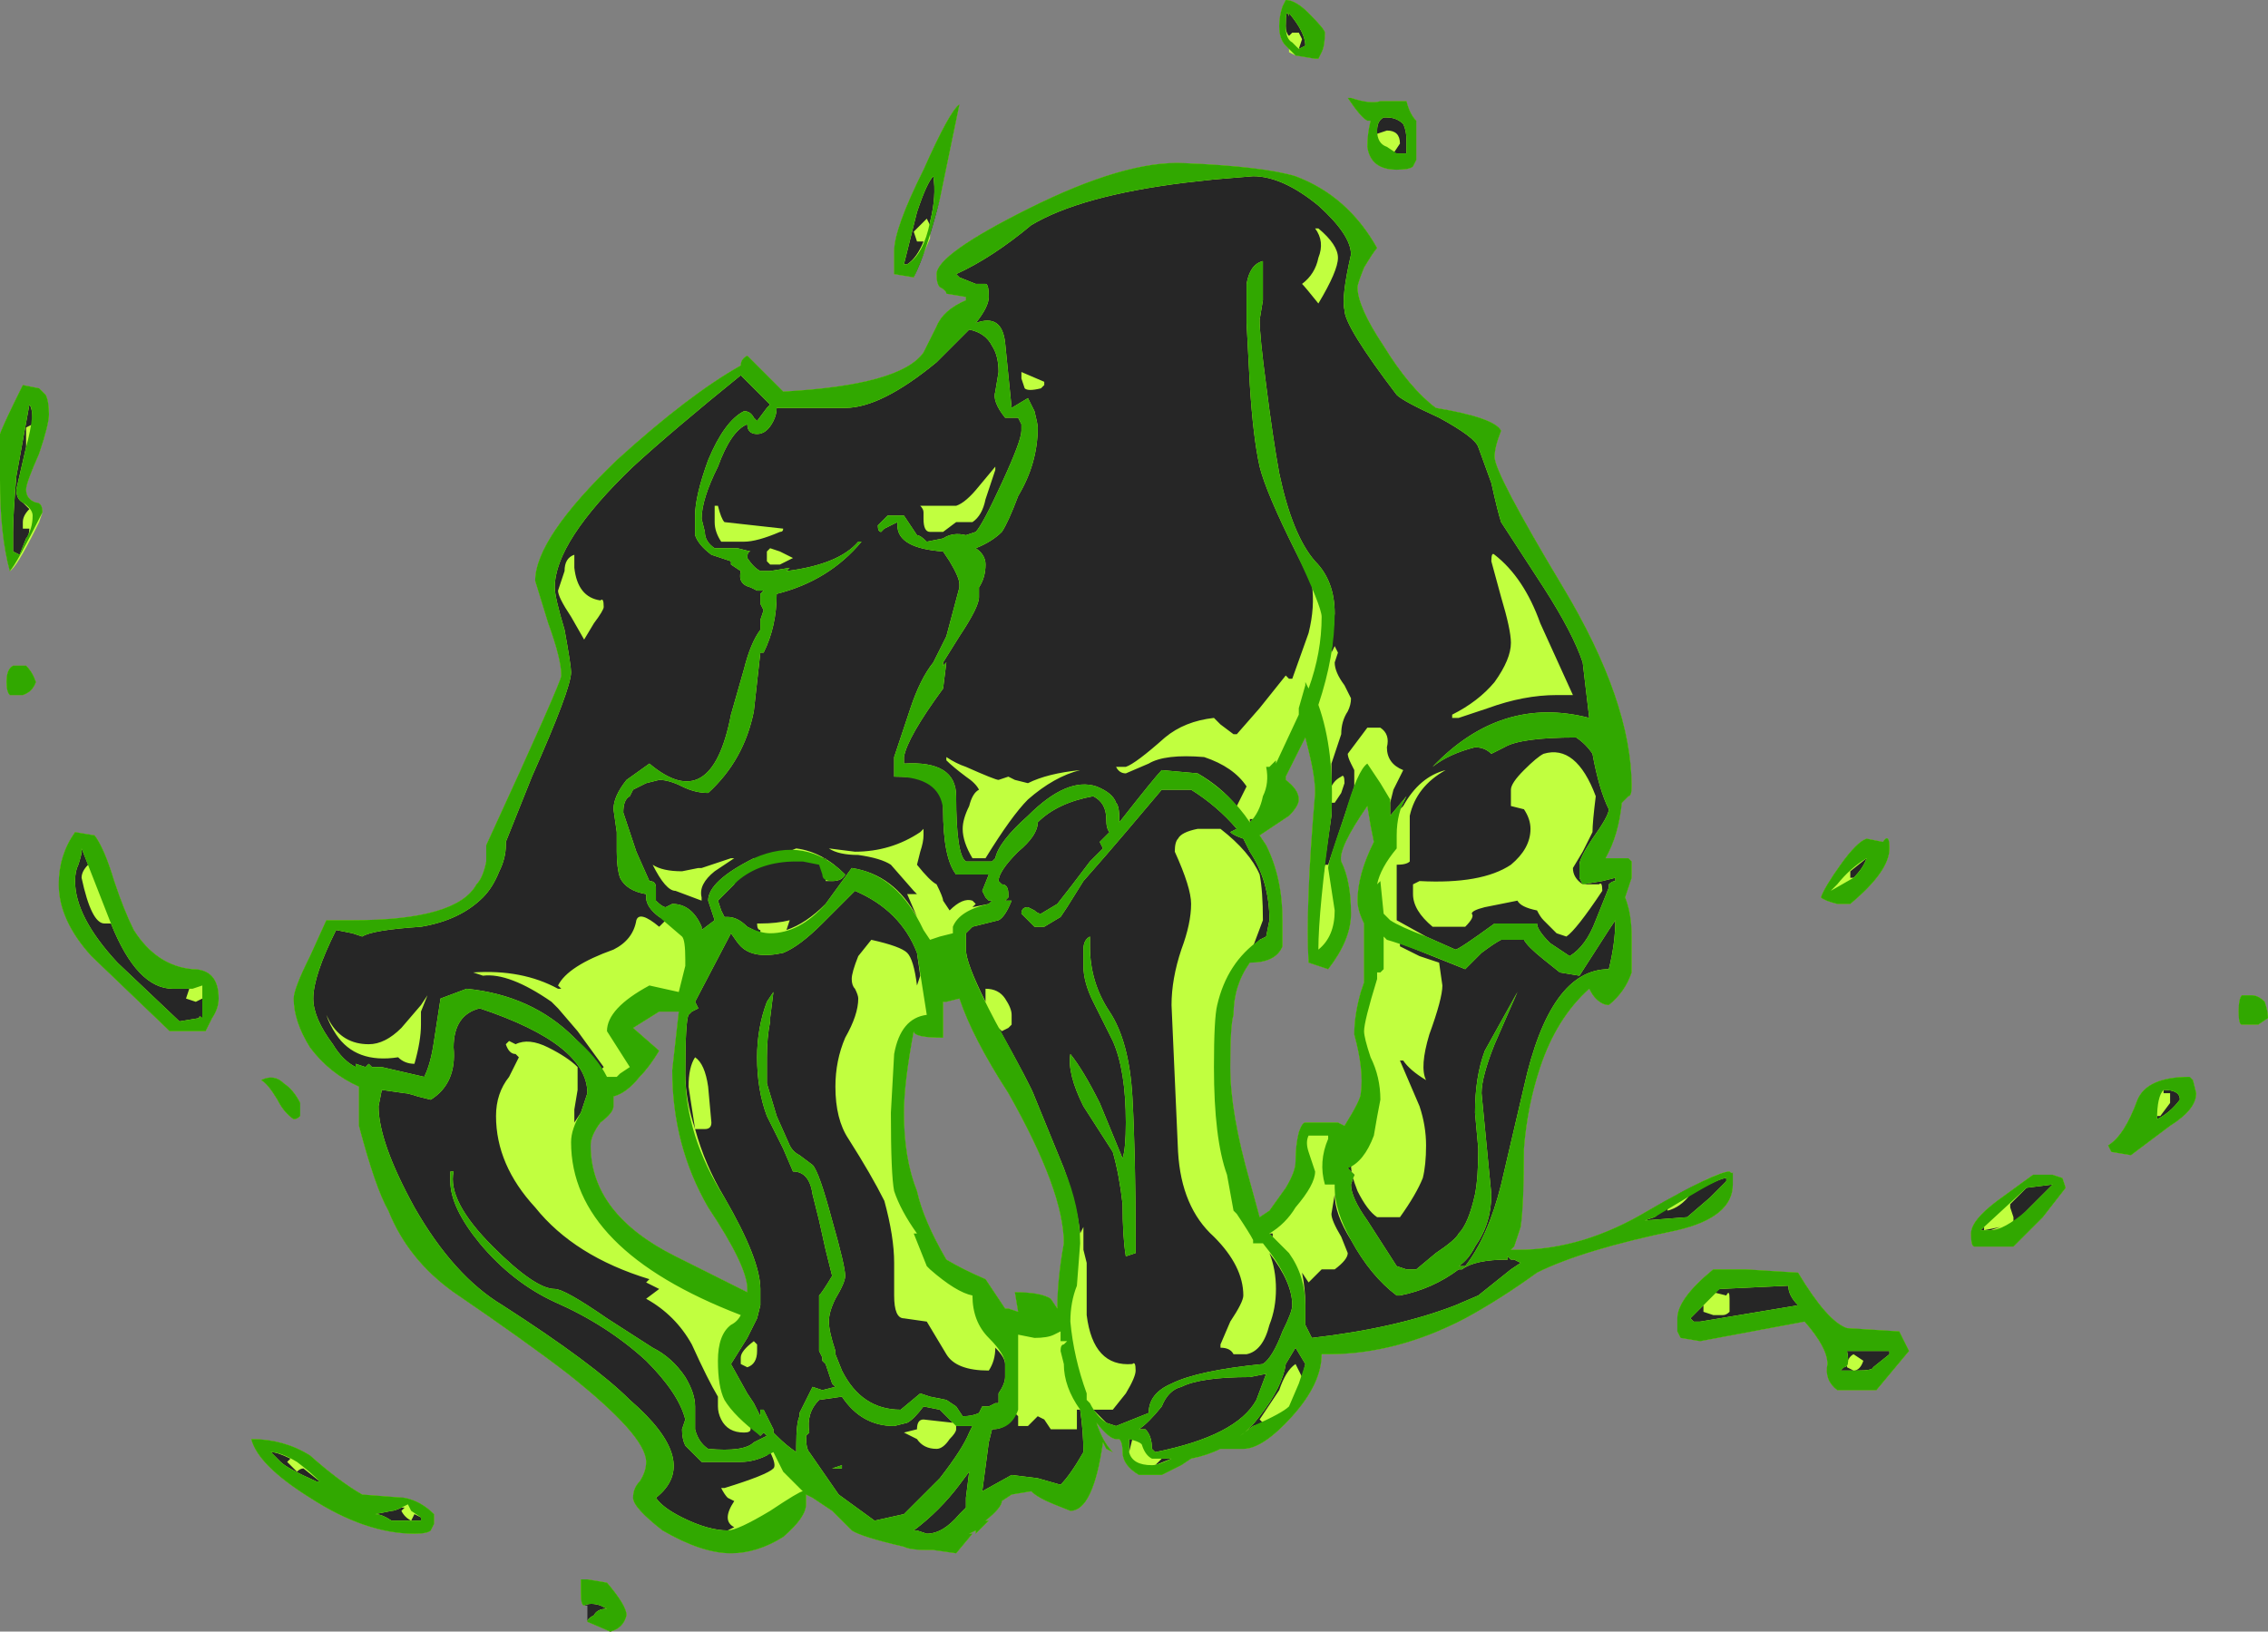 <?xml version="1.0" encoding="UTF-8" standalone="no"?>
<svg xmlns:ffdec="https://www.free-decompiler.com/flash" xmlns:xlink="http://www.w3.org/1999/xlink" ffdec:objectType="shape" height="25.0px" width="34.75px" xmlns="http://www.w3.org/2000/svg">
  <rect width="100%" height="100%" fill="#808080" stroke="none"/>
  <g transform="matrix(1.0, 0.0, 0.0, 1.0, 16.1, 22.45)">
    <path d="M3.95 -22.25 Q4.2 -22.0 4.2 -21.95 4.2 -21.75 4.15 -21.65 L4.1 -21.55 4.05 -21.55 3.75 -21.6 3.6 -21.75 Q3.5 -21.85 3.5 -22.05 3.5 -22.2 3.55 -22.35 L3.6 -22.45 Q3.75 -22.45 3.95 -22.25 M5.6 -20.6 L5.6 -20.0 5.55 -19.9 Q5.5 -19.85 5.3 -19.85 4.9 -19.85 4.85 -20.2 4.85 -20.4 4.9 -20.6 L4.85 -20.6 Q4.75 -20.65 4.55 -20.95 L4.6 -20.95 Q4.9 -20.85 5.05 -20.9 L5.45 -20.9 Q5.5 -20.7 5.6 -20.6 M4.8 -18.35 Q4.7 -18.1 4.7 -18.05 4.7 -17.75 5.1 -17.15 5.5 -16.5 5.9 -16.2 6.8 -16.05 6.9 -15.85 6.8 -15.6 6.8 -15.45 6.8 -15.2 7.85 -13.45 8.9 -11.7 8.9 -10.4 8.9 -10.25 8.85 -10.25 L8.75 -10.15 Q8.7 -9.65 8.5 -9.3 L8.85 -9.3 8.9 -9.25 8.9 -9.0 8.8 -8.7 Q8.9 -8.45 8.9 -8.1 L8.9 -7.55 Q8.8 -7.25 8.55 -7.05 8.45 -7.05 8.35 -7.15 8.3 -7.2 8.25 -7.3 7.75 -6.85 7.5 -6.1 7.3 -5.5 7.25 -4.85 7.25 -4.0 7.2 -3.65 L7.1 -3.35 7.05 -3.3 7.15 -3.3 Q8.15 -3.3 9.15 -3.9 10.2 -4.5 10.4 -4.5 10.45 -4.45 10.45 -4.5 L10.45 -4.3 Q10.45 -3.8 9.6 -3.6 8.15 -3.3 7.45 -2.95 6.9 -2.55 6.35 -2.25 5.3 -1.7 4.25 -1.7 L4.15 -1.7 Q4.15 -1.25 3.7 -0.75 3.25 -0.25 2.95 -0.25 L2.6 -0.25 Q2.4 -0.15 2.15 -0.1 L2.0 0.0 1.7 0.15 1.35 0.15 Q1.1 0.0 1.1 -0.2 1.1 -0.35 1.05 -0.4 L1.0 -0.4 Q0.9 -0.4 0.7 -0.65 0.8 -0.35 0.95 -0.2 L0.85 -0.25 0.8 -0.35 Q0.65 0.7 0.3 0.7 L0.05 0.6 Q-0.2 0.5 -0.3 0.4 L-0.6 0.45 -0.75 0.55 Q-0.75 0.65 -1.0 0.85 L-0.95 0.85 -1.15 1.05 -1.15 1.0 -1.25 1.05 -1.2 1.05 -1.45 1.35 -1.8 1.3 -1.9 1.3 Q-2.15 1.3 -2.25 1.25 -2.9 1.1 -3.05 1.0 L-3.35 0.7 -3.65 0.5 -3.75 0.45 -3.75 0.6 Q-3.75 0.8 -4.1 1.1 -4.5 1.35 -4.9 1.35 -5.35 1.35 -5.95 1.0 -6.4 0.65 -6.4 0.5 -6.4 0.35 -6.3 0.25 -6.2 0.1 -6.2 -0.05 -6.2 -0.45 -7.4 -1.4 -8.05 -1.9 -9.15 -2.65 -9.85 -3.15 -10.15 -3.9 -10.35 -4.25 -10.6 -5.2 L-10.6 -5.8 Q-11.05 -6.0 -11.35 -6.4 -11.6 -6.8 -11.6 -7.15 -11.6 -7.3 -11.35 -7.8 L-11.1 -8.35 -10.7 -8.35 Q-9.1 -8.35 -8.8 -8.9 -8.7 -9.0 -8.65 -9.25 L-8.65 -9.5 Q-7.5 -12.0 -7.5 -12.1 -7.5 -12.35 -7.7 -12.9 L-7.9 -13.55 Q-7.9 -14.2 -6.65 -15.4 -5.55 -16.4 -4.75 -16.85 -4.75 -16.95 -4.65 -17.0 L-4.1 -16.45 Q-2.3 -16.55 -1.95 -17.05 -1.9 -17.15 -1.75 -17.45 -1.65 -17.7 -1.3 -17.85 L-1.3 -17.9 -1.6 -17.95 Q-1.6 -18.0 -1.7 -18.05 -1.75 -18.1 -1.75 -18.25 -1.75 -18.55 -0.35 -19.25 1.15 -20.0 2.05 -19.95 3.25 -19.9 3.75 -19.75 4.55 -19.45 5.0 -18.65 4.95 -18.6 4.8 -18.35 M3.9 -11.15 L3.6 -10.55 3.6 -10.5 Q3.8 -10.35 3.8 -10.2 3.8 -10.1 3.65 -9.95 L3.2 -9.65 3.3 -9.5 Q3.55 -9.0 3.55 -8.35 L3.55 -7.95 Q3.45 -7.7 3.05 -7.7 2.8 -7.35 2.8 -6.9 2.75 -6.75 2.75 -6.1 2.75 -5.4 3.05 -4.35 L3.2 -3.8 3.35 -3.9 3.6 -4.25 Q3.75 -4.5 3.75 -4.65 3.75 -4.9 3.8 -5.1 3.85 -5.25 3.9 -5.25 L4.4 -5.25 4.5 -5.2 Q4.75 -5.6 4.75 -5.7 4.8 -6.05 4.65 -6.6 4.65 -6.9 4.75 -7.25 L4.8 -7.4 4.8 -7.7 Q4.8 -8.1 4.8 -8.3 4.7 -8.5 4.7 -8.65 4.7 -9.05 4.95 -9.55 L4.9 -9.8 4.85 -10.1 Q4.4 -9.45 4.45 -9.25 4.6 -8.95 4.6 -8.45 4.6 -8.05 4.25 -7.6 L3.95 -7.7 Q3.9 -8.55 4.05 -10.3 4.05 -10.55 3.95 -10.95 L3.9 -11.15 M0.1 -2.4 Q0.1 -2.85 0.2 -3.4 0.2 -4.2 -0.65 -5.7 -1.2 -6.55 -1.4 -7.15 L-1.6 -7.1 -1.65 -7.1 -1.65 -6.55 Q-2.1 -6.55 -2.1 -6.65 -2.25 -5.85 -2.25 -5.4 -2.25 -4.7 -2.05 -4.2 -1.95 -3.75 -1.6 -3.15 -1.35 -3.0 -1.0 -2.85 L-0.7 -2.4 -0.65 -2.4 -0.5 -2.35 -0.55 -2.65 Q-0.15 -2.65 0.0 -2.55 L0.1 -2.4 M9.6 -2.05 L9.6 -2.25 Q9.6 -2.55 10.15 -3.0 L10.65 -3.0 11.45 -2.95 Q11.9 -2.2 12.2 -2.1 L13.0 -2.05 13.15 -1.75 12.65 -1.15 12.05 -1.15 Q11.85 -1.3 11.9 -1.55 11.9 -1.8 11.55 -2.2 L9.95 -1.9 9.65 -1.95 9.6 -2.05 M18.4 -7.2 Q18.5 -7.2 18.6 -7.1 18.65 -6.95 18.65 -6.85 L18.5 -6.75 18.25 -6.75 Q18.2 -6.75 18.2 -6.95 18.2 -7.15 18.25 -7.2 L18.4 -7.2 M12.85 -9.45 Q12.85 -9.1 12.25 -8.6 L12.05 -8.6 Q11.85 -8.65 11.8 -8.7 11.85 -8.85 12.1 -9.2 12.35 -9.55 12.5 -9.6 L12.75 -9.55 Q12.85 -9.7 12.85 -9.45 M15.2 -3.8 L14.75 -3.35 14.15 -3.35 Q14.1 -3.35 14.1 -3.55 14.1 -3.75 14.5 -4.05 L15.05 -4.45 15.35 -4.45 15.5 -4.4 15.55 -4.25 15.2 -3.8 M16.55 -4.75 L16.25 -4.8 16.2 -4.9 Q16.45 -5.05 16.65 -5.6 16.8 -5.95 17.45 -5.95 L17.5 -5.9 17.55 -5.7 Q17.55 -5.45 17.15 -5.2 L16.55 -4.75 M-2.4 -18.25 L-2.4 -18.6 Q-2.4 -18.95 -1.95 -19.85 -1.55 -20.75 -1.4 -20.85 L-1.7 -19.4 Q-1.9 -18.6 -2.1 -18.2 L-2.4 -18.25 M-15.35 -16.1 Q-15.35 -15.95 -15.5 -15.5 -15.7 -15.05 -15.7 -14.95 -15.7 -14.8 -15.55 -14.75 -15.45 -14.75 -15.45 -14.6 -15.85 -13.8 -15.95 -13.7 -16.1 -14.25 -16.1 -15.1 L-16.1 -15.8 Q-16.05 -15.95 -15.75 -16.55 L-15.5 -16.5 -15.4 -16.4 Q-15.35 -16.3 -15.35 -16.1 M-15.7 -12.25 Q-15.6 -12.15 -15.55 -12.0 -15.6 -11.85 -15.75 -11.8 L-15.95 -11.8 Q-16.0 -11.85 -16.0 -12.0 -16.0 -12.2 -15.9 -12.25 L-15.7 -12.25 M-14.65 -9.65 Q-14.5 -9.45 -14.35 -8.95 -14.2 -8.5 -14.05 -8.2 -13.7 -7.65 -13.15 -7.6 -12.75 -7.6 -12.75 -7.15 -12.75 -7.0 -12.85 -6.85 L-12.95 -6.65 -13.5 -6.65 -14.7 -7.8 Q-15.2 -8.35 -15.2 -8.9 -15.2 -9.35 -14.95 -9.7 L-14.65 -9.65 M-11.75 -5.85 Q-11.6 -5.75 -11.5 -5.55 L-11.5 -5.35 Q-11.55 -5.3 -11.6 -5.3 -11.75 -5.4 -11.85 -5.6 -12.0 -5.85 -12.1 -5.9 -11.9 -6.0 -11.75 -5.85 M-6.4 -6.7 L-6.0 -6.35 Q-6.15 -6.1 -6.3 -5.95 -6.5 -5.7 -6.7 -5.65 L-6.7 -5.5 Q-6.7 -5.4 -6.9 -5.25 -7.05 -5.05 -7.05 -4.9 -7.05 -3.85 -5.75 -3.2 L-4.65 -2.65 -4.65 -2.7 Q-4.65 -3.05 -5.25 -3.95 -5.8 -4.9 -5.8 -6.05 L-5.7 -6.95 -6.0 -6.95 -6.4 -6.7 M-11.35 -0.15 Q-10.9 0.25 -10.55 0.45 L-9.9 0.5 Q-9.65 0.55 -9.45 0.75 L-9.45 0.9 -9.5 1.0 Q-9.55 1.05 -9.75 1.05 -10.5 1.05 -11.35 0.5 -12.15 0.0 -12.25 -0.4 -11.75 -0.4 -11.35 -0.15 M-7.15 2.15 Q-7.2 2.15 -7.2 1.95 -7.2 1.8 -7.2 1.75 L-7.1 1.75 -6.8 1.8 Q-6.5 2.15 -6.5 2.3 -6.55 2.5 -6.75 2.55 L-7.1 2.4 -7.1 2.15 -7.15 2.15" fill="#262626" fill-rule="evenodd" stroke="none"/>
    <path d="M3.95 -22.25 Q4.2 -22.0 4.2 -21.95 4.2 -21.75 4.15 -21.65 L4.1 -21.55 4.05 -21.55 3.75 -21.6 3.65 -21.65 3.65 -21.7 3.6 -21.75 Q3.5 -21.85 3.5 -22.05 3.5 -22.2 3.55 -22.35 L3.6 -22.45 Q3.75 -22.45 3.95 -22.25 M3.65 -22.2 Q3.6 -22.35 3.6 -22.05 3.6 -21.95 3.65 -21.9 L3.7 -21.95 3.8 -21.95 3.85 -21.85 3.8 -21.7 3.9 -21.75 Q3.9 -21.95 3.65 -22.25 L3.65 -22.2 M5.15 -20.65 L5.1 -20.65 Q5.0 -20.6 5.0 -20.45 L5.0 -20.4 5.15 -20.45 Q5.35 -20.45 5.35 -20.25 L5.25 -20.1 5.45 -20.1 5.45 -20.3 Q5.45 -20.45 5.4 -20.55 5.3 -20.65 5.15 -20.65 M5.45 -20.9 Q5.5 -20.7 5.6 -20.6 L5.6 -20.0 5.55 -19.9 Q5.5 -19.85 5.3 -19.85 4.9 -19.85 4.85 -20.2 4.85 -20.4 4.9 -20.6 L4.85 -20.6 Q4.75 -20.65 4.55 -20.95 L4.6 -20.95 Q4.9 -20.85 5.05 -20.9 L5.45 -20.9 M4.05 -18.95 L4.1 -18.95 Q4.4 -18.7 4.4 -18.5 4.4 -18.3 4.1 -17.8 3.9 -18.05 3.85 -18.1 4.05 -18.25 4.1 -18.5 4.2 -18.75 4.05 -18.95 M3.25 -18.45 L3.25 -17.85 3.2 -17.55 Q3.2 -17.3 3.3 -16.55 3.4 -15.75 3.5 -15.2 3.7 -14.25 4.05 -13.85 4.35 -13.55 4.35 -13.05 L4.3 -12.45 4.35 -12.55 4.4 -12.45 4.35 -12.3 Q4.35 -12.15 4.5 -11.95 L4.6 -11.75 Q4.6 -11.65 4.55 -11.55 4.45 -11.4 4.45 -11.2 L4.3 -10.75 4.3 -10.4 Q4.35 -10.5 4.45 -10.55 4.5 -10.6 4.5 -10.45 L4.45 -10.3 4.35 -10.15 4.3 -10.15 4.3 -9.95 4.15 -8.9 4.2 -9.2 4.25 -9.2 Q4.3 -9.35 4.5 -9.95 L4.65 -10.4 4.65 -10.65 4.6 -10.75 Q4.55 -10.85 4.55 -10.9 L4.85 -11.3 5.05 -11.3 Q5.2 -11.2 5.15 -11.0 5.15 -10.75 5.4 -10.65 L5.25 -10.35 5.2 -10.15 5.2 -9.95 5.45 -10.25 5.35 -10.05 5.4 -10.1 Q5.65 -10.55 6.05 -10.65 5.6 -10.4 5.5 -9.95 L5.5 -9.25 Q5.45 -9.2 5.3 -9.2 5.3 -9.05 5.3 -8.85 L5.3 -8.35 5.75 -8.1 6.2 -7.9 Q6.25 -7.9 6.8 -8.3 L7.45 -8.3 Q7.45 -8.2 7.65 -8.0 L7.95 -7.8 Q8.2 -7.95 8.35 -8.35 L8.55 -8.85 8.55 -8.9 Q8.6 -8.95 8.65 -8.95 L8.65 -9.0 8.45 -8.95 8.15 -8.9 8.1 -9.0 8.1 -9.2 Q8.1 -9.3 8.3 -9.6 8.55 -9.95 8.55 -10.05 8.4 -10.35 8.3 -10.9 8.2 -11.05 8.05 -11.15 7.2 -11.15 6.95 -11.0 L6.75 -10.9 Q6.65 -11.0 6.5 -11.0 6.1 -10.9 5.85 -10.7 6.9 -11.8 8.25 -11.45 L8.15 -12.3 Q8.0 -12.75 7.55 -13.45 L6.9 -14.45 Q6.85 -14.6 6.75 -15.05 L6.55 -15.6 Q6.5 -15.75 5.95 -16.05 5.4 -16.3 5.3 -16.4 4.5 -17.45 4.5 -17.7 4.45 -17.9 4.6 -18.55 4.6 -18.85 4.1 -19.3 3.55 -19.75 3.1 -19.75 L2.5 -19.7 2.05 -19.65 Q0.45 -19.45 -0.3 -19.0 -0.9 -18.5 -1.45 -18.25 L-1.4 -18.2 -1.15 -18.1 -1.0 -18.1 Q-0.95 -18.1 -0.95 -17.9 -0.95 -17.75 -1.15 -17.5 -0.75 -17.65 -0.7 -17.2 L-0.6 -16.2 -0.35 -16.35 -0.25 -16.15 Q-0.2 -15.95 -0.2 -15.9 -0.2 -15.35 -0.5 -14.85 -0.65 -14.45 -0.75 -14.3 -0.9 -14.15 -1.15 -14.05 -1.0 -13.95 -1.0 -13.8 -1.0 -13.6 -1.1 -13.45 L-1.1 -13.3 Q-1.1 -13.15 -1.4 -12.7 L-1.65 -12.3 -1.65 -12.25 -1.6 -12.3 -1.65 -11.9 Q-2.2 -11.15 -2.25 -10.85 L-2.25 -10.75 Q-1.45 -10.8 -1.45 -10.25 -1.45 -9.35 -1.3 -9.25 L-0.9 -9.25 -0.85 -9.3 Q-0.8 -9.55 -0.35 -9.95 0.25 -10.55 0.7 -10.4 0.95 -10.3 1.0 -10.15 1.05 -10.1 1.05 -9.9 L1.05 -9.85 Q1.6 -10.55 1.7 -10.65 L2.25 -10.6 Q2.6 -10.4 2.85 -10.1 L3.0 -10.4 Q2.8 -10.7 2.35 -10.85 1.75 -10.9 1.5 -10.75 L1.15 -10.6 Q1.05 -10.6 1.0 -10.7 L1.15 -10.7 Q1.3 -10.75 1.75 -11.15 2.05 -11.4 2.5 -11.45 L2.6 -11.35 2.8 -11.2 2.85 -11.2 3.2 -11.6 3.6 -12.1 3.65 -12.05 3.7 -12.05 3.95 -12.75 Q4.05 -13.15 4.0 -13.5 L3.75 -14.0 Q3.3 -14.9 3.2 -15.3 3.1 -15.75 3.05 -16.55 L3.0 -17.5 Q3.0 -17.95 3.0 -18.1 3.05 -18.4 3.25 -18.45 M4.8 -18.35 Q4.7 -18.1 4.7 -18.05 4.7 -17.75 5.1 -17.15 5.5 -16.5 5.9 -16.2 6.8 -16.05 6.9 -15.85 6.8 -15.6 6.8 -15.45 6.8 -15.2 7.85 -13.45 8.9 -11.7 8.9 -10.4 8.9 -10.25 8.85 -10.25 L8.75 -10.15 Q8.7 -9.65 8.5 -9.3 L8.85 -9.3 8.9 -9.25 8.9 -9.0 8.8 -8.7 Q8.9 -8.45 8.9 -8.1 L8.9 -7.55 Q8.8 -7.25 8.55 -7.05 8.45 -7.05 8.35 -7.15 8.3 -7.2 8.25 -7.3 7.75 -6.85 7.5 -6.1 7.3 -5.5 7.25 -4.85 7.25 -4.0 7.2 -3.65 L7.1 -3.35 7.05 -3.3 7.15 -3.3 Q8.15 -3.3 9.15 -3.9 L9.6 -4.15 9.7 -4.2 Q10.25 -4.5 10.4 -4.5 10.45 -4.45 10.45 -4.5 L10.45 -4.3 Q10.45 -3.8 9.6 -3.6 8.15 -3.3 7.45 -2.95 6.9 -2.55 6.35 -2.25 5.3 -1.7 4.25 -1.7 L4.15 -1.7 Q4.15 -1.25 3.7 -0.75 3.25 -0.25 2.95 -0.25 L2.6 -0.25 Q2.4 -0.15 2.15 -0.1 L2.0 0.0 1.7 0.15 1.35 0.15 Q1.1 0.0 1.1 -0.2 1.1 -0.35 1.05 -0.4 L1.0 -0.4 Q0.9 -0.4 0.7 -0.65 0.8 -0.35 0.95 -0.2 L0.85 -0.25 0.8 -0.35 Q0.65 0.7 0.3 0.7 L0.05 0.6 Q-0.2 0.5 -0.3 0.4 L-0.6 0.45 -0.75 0.55 Q-0.75 0.65 -1.0 0.85 L-0.95 0.85 -1.15 1.05 -1.15 1.0 -1.25 1.05 -1.2 1.05 -1.45 1.35 -1.8 1.3 -1.9 1.3 Q-2.15 1.3 -2.25 1.25 -2.9 1.1 -3.05 1.0 L-3.35 0.7 -3.65 0.5 -3.75 0.45 -3.75 0.6 Q-3.75 0.8 -4.1 1.1 -4.5 1.35 -4.9 1.35 -5.35 1.35 -5.95 1.0 -6.4 0.65 -6.4 0.5 -6.4 0.35 -6.3 0.25 -6.2 0.1 -6.2 -0.05 -6.2 -0.45 -7.4 -1.4 -8.05 -1.9 -9.15 -2.65 -9.85 -3.15 -10.15 -3.9 -10.35 -4.25 -10.6 -5.2 L-10.6 -5.8 Q-11.05 -6.0 -11.35 -6.4 -11.6 -6.8 -11.6 -7.15 -11.6 -7.3 -11.35 -7.8 L-11.1 -8.35 -10.7 -8.35 Q-9.1 -8.35 -8.8 -8.9 -8.7 -9.0 -8.65 -9.25 L-8.65 -9.5 Q-7.5 -12.0 -7.5 -12.1 -7.5 -12.35 -7.7 -12.9 L-7.9 -13.55 Q-7.9 -14.2 -6.65 -15.4 -5.55 -16.4 -4.75 -16.85 -4.75 -16.95 -4.65 -17.0 L-4.1 -16.45 Q-2.3 -16.55 -1.95 -17.05 -1.9 -17.15 -1.75 -17.45 -1.65 -17.7 -1.3 -17.85 L-1.3 -17.9 -1.6 -17.95 Q-1.6 -18.0 -1.7 -18.05 -1.75 -18.1 -1.75 -18.25 -1.75 -18.55 -0.35 -19.25 1.15 -20.0 2.05 -19.95 3.25 -19.9 3.75 -19.75 4.55 -19.45 5.0 -18.65 4.95 -18.6 4.8 -18.35 M6.8 -13.95 Q7.25 -13.6 7.5 -12.9 L8.0 -11.8 7.75 -11.8 Q7.25 -11.8 6.7 -11.6 L6.25 -11.45 6.15 -11.45 6.15 -11.5 Q6.55 -11.7 6.8 -12.0 7.05 -12.35 7.05 -12.6 7.05 -12.8 6.9 -13.3 L6.75 -13.85 Q6.75 -14.0 6.8 -13.95 M7.55 -10.9 Q8.05 -11.05 8.35 -10.25 8.3 -9.85 8.3 -9.7 L8.15 -9.4 8.0 -9.15 Q8.0 -9.0 8.15 -8.9 L8.4 -8.9 Q8.45 -8.95 8.45 -8.8 8.05 -8.2 7.9 -8.1 L7.75 -8.15 7.55 -8.35 Q7.5 -8.4 7.45 -8.5 7.2 -8.55 7.15 -8.65 L6.65 -8.55 Q6.45 -8.5 6.45 -8.45 6.5 -8.4 6.35 -8.25 L5.85 -8.25 Q5.55 -8.5 5.55 -8.75 L5.55 -8.9 5.65 -8.95 Q6.6 -8.9 7.05 -9.2 7.35 -9.45 7.35 -9.75 7.35 -9.9 7.25 -10.05 L7.05 -10.1 7.05 -10.35 Q7.05 -10.45 7.25 -10.65 7.45 -10.85 7.55 -10.9 M6.0 -7.35 Q6.0 -7.15 5.8 -6.6 5.65 -6.1 5.75 -5.9 5.5 -6.05 5.4 -6.2 L5.35 -6.2 5.65 -5.5 Q5.75 -5.2 5.75 -4.9 5.75 -4.6 5.7 -4.4 5.6 -4.15 5.35 -3.8 L5.0 -3.8 Q4.85 -3.9 4.7 -4.2 4.6 -4.45 4.6 -4.6 L4.55 -4.55 4.65 -4.45 4.6 -4.3 Q4.6 -4.1 4.85 -3.75 L5.3 -3.05 5.45 -3.0 5.6 -3.0 5.9 -3.25 Q6.2 -3.45 6.25 -3.55 6.4 -3.7 6.5 -4.15 6.55 -4.4 6.55 -4.85 L6.5 -5.4 Q6.5 -5.95 6.65 -6.35 L7.15 -7.25 6.8 -6.45 Q6.6 -5.95 6.6 -5.7 L6.75 -4.15 Q6.75 -3.7 6.5 -3.35 6.4 -3.15 6.25 -3.05 L6.35 -3.05 Q6.7 -3.5 6.9 -4.3 L7.25 -5.8 Q7.65 -7.6 8.55 -7.6 8.65 -8.0 8.65 -8.35 L8.55 -8.2 8.1 -7.5 7.8 -7.55 7.55 -7.75 Q7.3 -7.95 7.25 -8.05 L6.9 -8.05 Q6.8 -8.0 6.6 -7.85 L6.35 -7.6 5.35 -8.0 5.35 -7.95 5.65 -7.8 5.95 -7.7 6.0 -7.35 M3.9 -11.15 L3.6 -10.55 3.6 -10.5 Q3.8 -10.35 3.8 -10.2 3.8 -10.1 3.65 -9.95 L3.2 -9.65 3.3 -9.5 Q3.55 -9.0 3.55 -8.35 L3.55 -7.95 Q3.45 -7.7 3.05 -7.7 2.8 -7.35 2.8 -6.9 2.75 -6.75 2.75 -6.1 2.75 -5.4 3.05 -4.35 L3.2 -3.8 3.35 -3.9 3.6 -4.25 Q3.75 -4.5 3.75 -4.65 3.75 -4.9 3.8 -5.1 3.85 -5.25 3.9 -5.25 L4.4 -5.25 4.5 -5.2 Q4.75 -5.6 4.75 -5.7 4.8 -6.05 4.65 -6.6 4.65 -6.9 4.75 -7.25 L4.8 -7.4 4.8 -7.7 Q4.8 -8.1 4.8 -8.3 4.7 -8.5 4.7 -8.65 4.7 -9.05 4.95 -9.55 L4.9 -9.8 4.85 -10.1 Q4.4 -9.45 4.45 -9.25 4.6 -8.95 4.6 -8.45 4.6 -8.05 4.25 -7.6 L3.95 -7.7 Q3.9 -8.55 4.05 -10.3 4.05 -10.55 3.95 -10.95 L3.9 -11.15 M1.7 -10.35 L1.15 -9.7 0.85 -9.35 0.5 -8.95 0.25 -8.55 0.15 -8.4 -0.1 -8.25 -0.25 -8.25 -0.45 -8.45 Q-0.45 -8.55 -0.35 -8.55 L-0.25 -8.5 Q-0.2 -8.45 -0.15 -8.45 L0.1 -8.6 Q0.3 -8.85 0.6 -9.25 L0.8 -9.45 0.75 -9.55 0.9 -9.7 Q0.85 -9.75 0.85 -9.9 0.85 -10.15 0.65 -10.25 0.1 -10.15 -0.2 -9.85 -0.2 -9.65 -0.5 -9.4 -0.8 -9.1 -0.8 -8.95 L-0.75 -8.9 Q-0.65 -8.9 -0.65 -8.75 L-0.65 -8.7 -0.7 -8.65 -0.6 -8.65 Q-0.7 -8.4 -0.8 -8.35 L-1.2 -8.25 -1.3 -8.15 -1.3 -7.9 Q-1.3 -7.7 -1.0 -7.1 L-1.0 -7.3 Q-0.8 -7.3 -0.7 -7.15 -0.6 -7.0 -0.6 -6.9 L-0.6 -6.75 -0.65 -6.7 -0.75 -6.65 -0.8 -6.7 Q-0.3 -5.8 -0.25 -5.65 L0.2 -4.55 Q0.4 -4.0 0.45 -3.55 L0.5 -3.65 0.5 -3.3 0.55 -3.1 0.55 -2.3 Q0.65 -1.5 1.25 -1.55 1.3 -1.6 1.3 -1.45 1.3 -1.35 1.15 -1.1 L0.95 -0.85 0.65 -0.85 0.85 -0.65 1.0 -0.6 1.5 -0.8 Q1.5 -1.1 1.85 -1.25 2.25 -1.45 3.25 -1.55 3.4 -1.65 3.55 -2.05 3.7 -2.35 3.7 -2.45 3.7 -2.8 3.35 -3.25 3.45 -3.0 3.45 -2.7 3.45 -2.4 3.35 -2.15 3.25 -1.75 3.0 -1.7 L2.8 -1.7 Q2.75 -1.8 2.6 -1.8 2.6 -1.75 2.6 -1.85 L2.75 -2.2 Q2.95 -2.5 2.95 -2.6 2.95 -3.05 2.5 -3.5 2.0 -3.95 1.95 -4.8 L1.85 -7.05 Q1.85 -7.45 2.0 -7.9 2.15 -8.3 2.15 -8.6 2.15 -8.85 1.9 -9.4 1.9 -9.55 1.95 -9.6 2.0 -9.7 2.25 -9.75 L2.6 -9.75 Q3.05 -9.4 3.2 -9.05 3.25 -8.8 3.25 -8.35 L3.1 -7.95 3.2 -8.05 3.3 -8.1 3.35 -8.35 Q3.35 -8.95 3.05 -9.4 L2.95 -9.6 Q2.8 -9.65 2.75 -9.7 L2.85 -9.75 Q2.55 -10.1 2.15 -10.35 L1.7 -10.35 M0.5 -7.9 Q0.5 -8.05 0.6 -8.1 L0.6 -7.95 Q0.6 -7.4 0.9 -6.95 1.2 -6.5 1.25 -5.65 1.3 -4.75 1.3 -3.45 L1.3 -3.25 1.15 -3.2 Q1.1 -3.5 1.1 -4.0 1.05 -4.45 0.95 -4.8 L0.5 -5.5 Q0.25 -6.0 0.3 -6.3 0.5 -6.05 0.75 -5.55 L1.1 -4.7 Q1.15 -4.85 1.15 -5.25 1.15 -6.05 0.95 -6.5 L0.65 -7.1 Q0.5 -7.4 0.5 -7.65 L0.5 -7.9 M3.05 -9.9 L3.05 -9.85 3.1 -9.9 3.05 -9.9 M3.4 -3.55 L3.35 -3.55 3.4 -3.5 3.4 -3.55 M4.3 -3.85 Q4.3 -3.75 4.45 -3.5 L4.55 -3.25 Q4.55 -3.15 4.35 -3.0 L4.15 -3.0 3.95 -2.8 3.85 -2.95 Q3.9 -2.7 3.9 -2.45 L3.9 -2.15 Q3.95 -2.05 4.0 -1.95 5.3 -2.1 6.2 -2.45 L6.55 -2.6 7.05 -3.0 7.2 -3.1 7.1 -3.15 7.05 -3.15 7.0 -3.2 7.0 -3.15 Q6.5 -3.15 6.3 -3.0 L6.25 -3.0 Q5.85 -2.7 5.35 -2.6 L5.3 -2.6 Q4.9 -2.9 4.6 -3.45 4.35 -3.85 4.35 -4.15 L4.3 -3.85 M0.2 -3.4 Q0.2 -4.2 -0.65 -5.7 -1.2 -6.55 -1.4 -7.15 L-1.6 -7.1 -1.65 -7.1 -1.65 -6.55 Q-2.1 -6.55 -2.1 -6.65 -2.25 -5.85 -2.25 -5.4 -2.25 -4.7 -2.05 -4.2 -1.95 -3.75 -1.6 -3.15 -1.35 -3.0 -1.0 -2.85 L-0.7 -2.4 -0.65 -2.4 -0.5 -2.35 -0.55 -2.65 Q-0.15 -2.65 0.0 -2.55 L0.1 -2.4 Q0.1 -2.85 0.2 -3.4 M0.0 -0.55 L-0.1 -0.7 -0.2 -0.75 -0.35 -0.6 -0.5 -0.6 -0.5 -0.75 -0.55 -0.8 Q-0.65 -0.55 -0.9 -0.55 L-0.95 -0.35 -1.05 0.4 -0.6 0.15 -0.2 0.2 0.15 0.3 Q0.3 0.15 0.5 -0.2 0.5 -0.5 0.45 -0.85 L0.4 -0.85 0.4 -0.55 0.0 -0.55 M1.45 -0.55 Q1.55 -0.45 1.55 -0.25 L1.6 -0.2 Q2.85 -0.45 3.15 -1.0 L3.3 -1.4 3.05 -1.35 Q2.3 -1.35 2.0 -1.2 1.8 -1.15 1.7 -0.9 1.5 -0.65 1.35 -0.55 L1.45 -0.55 M1.2 -0.2 L1.25 -0.4 1.2 -0.4 1.2 -0.2 M1.6 0.0 L1.85 -0.1 1.7 -0.1 1.6 0.0 M3.75 -1.8 L3.6 -1.55 Q3.55 -1.2 3.2 -0.75 3.05 -0.55 2.9 -0.45 L3.1 -0.6 3.25 -0.65 3.2 -0.7 3.5 -1.15 Q3.6 -1.45 3.75 -1.55 L3.85 -1.35 3.9 -1.55 3.75 -1.8 M9.1 -3.75 L9.75 -3.8 10.1 -4.1 10.35 -4.35 10.35 -4.4 Q10.25 -4.4 9.8 -4.15 9.65 -3.95 9.45 -3.9 L9.45 -3.95 9.25 -3.8 9.1 -3.75 M10.65 -3.0 L11.45 -2.95 Q11.9 -2.2 12.2 -2.1 L13.0 -2.05 13.15 -1.75 12.65 -1.15 12.05 -1.15 Q11.85 -1.3 11.9 -1.55 11.9 -1.8 11.55 -2.2 L9.95 -1.9 9.65 -1.95 9.6 -2.05 9.6 -2.25 Q9.6 -2.55 10.15 -3.0 L10.65 -3.0 M10.15 -2.3 L10.0 -2.35 10.0 -2.45 9.8 -2.25 9.85 -2.2 9.95 -2.2 11.45 -2.45 Q11.3 -2.6 11.3 -2.75 L10.25 -2.7 10.15 -2.65 10.35 -2.6 Q10.4 -2.7 10.4 -2.55 L10.4 -2.35 Q10.35 -2.3 10.3 -2.3 L10.15 -2.3 M18.6 -7.1 Q18.65 -6.95 18.65 -6.85 L18.5 -6.75 18.25 -6.75 Q18.2 -6.75 18.2 -6.95 18.2 -7.15 18.25 -7.2 L18.4 -7.2 Q18.5 -7.2 18.6 -7.1 M12.75 -9.55 Q12.85 -9.7 12.85 -9.45 12.85 -9.1 12.25 -8.6 L12.05 -8.6 Q11.85 -8.65 11.8 -8.7 11.85 -8.85 12.1 -9.2 12.35 -9.55 12.5 -9.6 L12.75 -9.55 M12.5 -9.3 L12.25 -9.1 12.25 -9.0 12.3 -9.0 Q12.45 -9.15 12.5 -9.3 M12.05 -8.85 L12.05 -8.85 M17.0 -5.35 L16.95 -5.35 16.95 -5.3 Q17.15 -5.4 17.3 -5.6 17.3 -5.75 17.05 -5.75 L17.05 -5.7 17.15 -5.7 17.15 -5.55 17.0 -5.35 M15.5 -4.4 L15.55 -4.25 15.2 -3.8 14.75 -3.35 14.15 -3.35 Q14.1 -3.35 14.1 -3.55 14.1 -3.75 14.5 -4.05 L15.05 -4.45 15.35 -4.45 15.5 -4.4 M14.7 -4.0 L14.7 -3.95 14.75 -3.8 14.75 -3.7 15.35 -4.3 14.95 -4.25 14.7 -4.0 M16.55 -4.75 L16.25 -4.8 16.2 -4.9 Q16.45 -5.05 16.65 -5.6 16.8 -5.95 17.45 -5.95 L17.5 -5.9 17.55 -5.7 Q17.55 -5.45 17.15 -5.2 L16.55 -4.75 M14.4 -3.6 L14.55 -3.65 14.3 -3.6 14.3 -3.65 14.25 -3.6 14.4 -3.6 M12.2 -1.75 Q12.25 -1.5 12.15 -1.5 L12.1 -1.45 12.3 -1.45 12.2 -1.5 Q12.2 -1.65 12.3 -1.7 L12.45 -1.6 Q12.4 -1.45 12.3 -1.45 L12.35 -1.45 Q12.6 -1.45 12.6 -1.5 L12.85 -1.7 12.85 -1.75 12.2 -1.75 M-1.85 -19.05 Q-1.75 -19.45 -1.8 -19.75 -1.9 -19.65 -2.05 -19.2 L-2.25 -18.4 -2.2 -18.4 Q-2.05 -18.5 -1.95 -18.75 L-2.05 -18.75 -2.1 -18.9 -1.9 -19.1 -1.85 -19.0 -1.85 -19.05 M-1.85 -18.85 L-1.85 -18.8 Q-2.0 -18.45 -2.1 -18.2 L-2.4 -18.25 -2.4 -18.6 Q-2.4 -18.95 -1.95 -19.85 -1.55 -20.75 -1.4 -20.85 L-1.7 -19.4 -1.85 -18.9 -1.85 -18.85 M-4.25 -16.0 Q-4.35 -15.8 -4.5 -15.8 -4.65 -15.8 -4.65 -15.95 -4.9 -15.85 -5.1 -15.3 -5.35 -14.8 -5.35 -14.5 L-5.3 -14.3 Q-5.3 -14.15 -5.15 -14.05 L-4.8 -14.05 -4.6 -14.0 Q-4.65 -14.0 -4.65 -13.9 -4.55 -13.75 -4.45 -13.7 L-4.3 -13.7 -4.0 -13.75 -4.05 -13.7 Q-3.25 -13.8 -2.95 -14.15 L-2.9 -14.15 Q-3.4 -13.55 -4.2 -13.35 -4.2 -12.85 -4.4 -12.45 L-4.45 -12.45 -4.55 -11.55 Q-4.7 -10.8 -5.25 -10.3 -5.45 -10.3 -5.65 -10.4 -5.85 -10.5 -6.0 -10.5 L-6.2 -10.45 Q-6.3 -10.4 -6.4 -10.35 L-6.45 -10.25 Q-6.55 -10.2 -6.55 -10.0 L-6.35 -9.4 -6.15 -8.95 Q-6.05 -8.95 -6.05 -8.85 L-6.05 -8.65 Q-5.95 -8.55 -5.9 -8.55 L-5.8 -8.6 Q-5.5 -8.6 -5.35 -8.25 L-5.35 -8.2 -5.15 -8.35 -5.25 -8.65 Q-5.25 -8.95 -4.55 -9.3 L-4.5 -9.3 -4.65 -9.2 Q-4.8 -9.1 -4.85 -8.9 L-5.1 -8.65 -5.05 -8.5 -5.0 -8.4 -4.95 -8.4 Q-4.8 -8.4 -4.65 -8.25 L-4.45 -8.15 -4.45 -8.2 Q-4.5 -8.2 -4.5 -8.3 L-4.45 -8.3 Q-4.2 -8.3 -4.0 -8.35 L-4.05 -8.2 Q-3.75 -8.3 -3.45 -8.6 L-3.05 -9.15 Q-2.4 -9.05 -2.05 -8.4 L-2.2 -8.75 -2.05 -8.75 -2.1 -8.8 -2.45 -9.2 Q-2.6 -9.3 -2.95 -9.35 -3.25 -9.35 -3.4 -9.45 L-3.0 -9.4 Q-2.45 -9.4 -2.0 -9.7 L-1.95 -9.75 -1.95 -9.65 Q-1.95 -9.55 -2.0 -9.4 L-2.05 -9.2 Q-1.85 -8.95 -1.75 -8.9 -1.65 -8.7 -1.65 -8.65 L-1.55 -8.5 Q-1.35 -8.7 -1.2 -8.65 L-1.15 -8.6 -1.2 -8.55 -0.95 -8.6 -0.9 -8.65 -0.95 -8.65 -1.0 -8.7 -1.05 -8.8 -0.95 -9.05 -1.45 -9.05 Q-1.65 -9.3 -1.65 -10.05 L-1.65 -10.15 -1.75 -10.5 -1.9 -10.5 Q-2.1 -10.55 -2.4 -10.55 L-2.4 -10.85 -2.15 -11.6 Q-2.0 -12.05 -1.8 -12.3 L-1.6 -12.7 -1.4 -13.45 -1.4 -13.5 Q-1.4 -13.6 -1.55 -13.85 L-1.65 -14.0 Q-2.35 -14.05 -2.35 -14.4 L-2.35 -14.45 Q-2.45 -14.4 -2.55 -14.35 L-2.6 -14.3 Q-2.65 -14.3 -2.65 -14.4 L-2.5 -14.55 -2.25 -14.55 -2.05 -14.25 Q-2.0 -14.25 -1.9 -14.15 L-1.65 -14.2 Q-1.5 -14.3 -1.3 -14.25 L-1.15 -14.3 Q-1.05 -14.4 -0.75 -15.05 -0.45 -15.7 -0.45 -15.85 L-0.45 -15.95 -0.5 -16.05 -0.7 -16.05 Q-0.9 -16.3 -0.85 -16.45 L-0.8 -16.75 Q-0.8 -17.0 -0.9 -17.15 -1.0 -17.35 -1.25 -17.4 -1.45 -17.2 -1.75 -16.9 -2.6 -16.2 -3.15 -16.2 L-4.2 -16.2 Q-4.2 -16.1 -4.25 -16.0 M-4.5 -16.0 L-4.35 -16.2 -4.3 -16.25 Q-4.6 -16.55 -4.75 -16.7 -5.8 -15.85 -6.4 -15.3 -7.6 -14.15 -7.6 -13.45 -7.6 -13.3 -7.45 -12.8 -7.35 -12.25 -7.35 -12.15 -7.35 -11.9 -7.95 -10.55 L-8.35 -9.55 -8.35 -9.5 Q-8.35 -9.3 -8.45 -9.1 -8.55 -8.85 -8.7 -8.7 -9.05 -8.35 -9.65 -8.25 -10.4 -8.2 -10.55 -8.1 L-10.7 -8.15 -10.95 -8.2 Q-11.3 -7.5 -11.3 -7.15 -11.3 -6.85 -11.0 -6.45 -10.85 -6.2 -10.65 -6.1 L-10.65 -6.15 -10.5 -6.1 -10.45 -6.15 -10.4 -6.1 -10.25 -6.1 -9.6 -5.95 Q-9.5 -6.15 -9.45 -6.5 L-9.35 -7.15 -8.95 -7.3 Q-7.95 -7.2 -7.3 -6.55 -7.05 -6.3 -6.9 -6.05 L-6.85 -6.1 -7.25 -6.65 -7.55 -7.0 -7.65 -7.1 Q-8.3 -7.55 -8.7 -7.5 L-8.85 -7.55 Q-8.1 -7.6 -7.55 -7.3 L-7.5 -7.3 -7.55 -7.35 Q-7.4 -7.65 -6.7 -7.9 -6.4 -8.05 -6.35 -8.35 -6.3 -8.5 -6.0 -8.25 L-5.9 -8.35 -6.0 -8.4 Q-6.2 -8.55 -6.2 -8.7 L-6.2 -8.75 Q-6.5 -8.8 -6.6 -9.0 -6.65 -9.15 -6.65 -9.4 L-6.65 -9.7 -6.7 -10.05 Q-6.7 -10.25 -6.5 -10.5 L-6.15 -10.75 Q-5.2 -9.95 -4.9 -11.5 L-4.7 -12.2 Q-4.6 -12.6 -4.45 -12.8 L-4.45 -12.95 -4.4 -13.1 -4.45 -13.2 -4.45 -13.35 -4.4 -13.4 -4.5 -13.4 -4.6 -13.45 Q-4.8 -13.5 -4.75 -13.7 L-4.9 -13.8 -4.9 -13.85 -5.2 -13.95 Q-5.4 -14.1 -5.45 -14.25 L-5.45 -14.55 Q-5.45 -14.85 -5.25 -15.4 -5.0 -16.0 -4.7 -16.15 -4.6 -16.15 -4.55 -16.05 L-4.5 -16.0 M-5.15 -14.7 L-5.1 -14.7 Q-5.05 -14.5 -5.0 -14.45 L-4.1 -14.35 Q-4.1 -14.3 -4.15 -14.3 -4.5 -14.15 -4.7 -14.15 L-5.05 -14.15 Q-5.15 -14.3 -5.15 -14.45 L-5.15 -14.7 M-0.15 -16.5 Q-0.35 -16.45 -0.4 -16.5 L-0.45 -16.65 -0.45 -16.75 -0.1 -16.6 -0.1 -16.55 -0.15 -16.5 M-1.85 -14.3 Q-1.95 -14.3 -1.95 -14.5 L-1.95 -14.6 Q-1.95 -14.65 -2.0 -14.7 L-1.45 -14.7 Q-1.3 -14.75 -1.1 -15.0 L-0.85 -15.3 -0.85 -15.25 -1.0 -14.8 Q-1.05 -14.55 -1.2 -14.45 L-1.45 -14.45 -1.65 -14.3 -1.85 -14.3 M-15.4 -16.4 Q-15.35 -16.3 -15.35 -16.1 -15.35 -15.95 -15.5 -15.5 -15.7 -15.05 -15.7 -14.95 -15.7 -14.8 -15.55 -14.75 -15.45 -14.75 -15.45 -14.6 L-15.5 -14.45 -15.55 -14.35 Q-15.85 -13.75 -15.95 -13.7 -16.1 -14.25 -16.1 -15.1 L-16.1 -15.8 Q-16.05 -15.95 -15.75 -16.55 L-15.5 -16.5 -15.4 -16.4 M-15.65 -16.25 L-15.85 -15.15 Q-15.9 -14.55 -15.9 -14.3 -15.9 -14.05 -15.9 -14.0 L-15.8 -13.95 -15.7 -14.2 Q-15.65 -14.25 -15.65 -14.35 L-15.75 -14.35 -15.75 -14.45 Q-15.75 -14.55 -15.65 -14.65 L-15.75 -14.75 Q-15.85 -14.8 -15.85 -14.95 L-15.7 -15.6 -15.7 -15.9 -15.6 -15.95 Q-15.6 -16.2 -15.65 -16.25 M-15.95 -11.8 Q-16.0 -11.85 -16.0 -12.0 -16.0 -12.2 -15.9 -12.25 L-15.7 -12.25 Q-15.6 -12.15 -15.55 -12.0 -15.6 -11.85 -15.75 -11.8 L-15.95 -11.8 M-14.85 -9.45 L-14.85 -9.4 Q-14.85 -9.35 -14.9 -9.2 -14.95 -9.1 -14.95 -8.95 -14.95 -8.4 -14.3 -7.7 L-13.35 -6.8 -13.05 -6.85 Q-13.05 -6.9 -13.0 -6.85 L-13.0 -7.15 -13.1 -7.1 -13.25 -7.15 -13.2 -7.3 -13.45 -7.3 Q-14.0 -7.3 -14.4 -8.3 L-14.5 -8.3 Q-14.7 -8.3 -14.85 -9.0 -14.85 -9.1 -14.75 -9.2 L-14.85 -9.45 M-14.65 -9.65 Q-14.5 -9.45 -14.35 -8.95 -14.2 -8.5 -14.05 -8.2 -13.7 -7.65 -13.15 -7.6 -12.75 -7.6 -12.75 -7.15 -12.75 -7.0 -12.85 -6.85 L-12.95 -6.65 -13.5 -6.65 -14.7 -7.8 Q-15.2 -8.35 -15.2 -8.9 -15.2 -9.35 -14.95 -9.7 L-14.65 -9.65 M-11.85 -5.6 Q-12.0 -5.85 -12.1 -5.9 -11.9 -6.0 -11.75 -5.85 -11.6 -5.75 -11.5 -5.55 L-11.5 -5.35 Q-11.55 -5.3 -11.6 -5.3 -11.75 -5.4 -11.85 -5.6 M-11.8 -0.05 Q-11.7 0.05 -11.25 0.25 L-11.2 0.25 -11.45 0.05 Q-11.5 0.05 -11.55 0.1 L-11.7 -0.05 -11.65 -0.1 Q-11.85 -0.2 -11.95 -0.2 L-11.8 -0.05 M-1.6 -10.8 L-1.6 -10.85 Q-1.45 -10.75 -1.3 -10.7 -0.85 -10.5 -0.8 -10.5 L-0.65 -10.55 -0.55 -10.5 -0.35 -10.45 Q-0.05 -10.6 0.45 -10.65 0.05 -10.55 -0.35 -10.2 -0.6 -9.95 -1.0 -9.3 L-1.2 -9.3 Q-1.35 -9.55 -1.35 -9.75 -1.35 -9.9 -1.25 -10.1 -1.2 -10.3 -1.1 -10.35 -1.15 -10.45 -1.3 -10.55 -1.5 -10.7 -1.6 -10.8 M-4.35 -13.85 L-4.35 -14.0 -4.3 -14.05 -4.15 -14.0 -3.95 -13.9 -4.15 -13.8 -4.3 -13.8 -4.35 -13.85 M-5.65 -9.1 L-5.4 -9.15 -5.35 -9.15 -4.9 -9.3 -4.85 -9.3 -5.15 -9.1 Q-5.4 -8.9 -5.35 -8.7 L-5.35 -8.65 -5.75 -8.8 Q-5.9 -8.8 -6.1 -9.2 -5.95 -9.1 -5.65 -9.1 M-4.15 -9.35 L-3.9 -9.45 Q-3.5 -9.4 -3.15 -9.05 -3.2 -8.95 -3.35 -8.95 L-3.45 -8.95 -3.4 -9.15 -3.45 -9.3 -4.15 -9.35 M-5.45 -7.1 L-5.4 -7.0 -5.5 -6.95 -5.55 -6.9 Q-5.6 -6.8 -5.6 -6.0 -5.6 -5.6 -5.45 -5.15 L-5.55 -5.8 Q-5.55 -6.1 -5.45 -6.25 -5.3 -6.15 -5.25 -5.8 L-5.2 -5.25 Q-5.2 -5.15 -5.3 -5.15 L-5.45 -5.15 Q-5.3 -4.6 -5.0 -4.1 -4.45 -3.15 -4.45 -2.7 -4.45 -2.6 -4.45 -2.5 L-4.45 -2.45 -4.5 -2.25 -4.65 -1.95 -4.9 -1.55 -4.65 -1.1 -4.55 -0.95 -4.45 -0.75 -4.45 -0.85 -4.4 -0.85 -4.25 -0.55 -4.25 -0.5 -4.2 -0.45 Q-4.05 -0.3 -3.9 -0.2 L-3.9 -0.3 Q-3.9 -0.65 -3.85 -0.75 L-3.85 -0.8 -3.65 -1.2 -3.5 -1.15 -3.3 -1.2 -3.35 -1.25 -3.45 -1.55 -3.5 -1.6 -3.5 -1.65 -3.55 -1.75 Q-3.55 -1.8 -3.55 -2.2 L-3.55 -2.6 Q-3.5 -2.65 -3.35 -2.9 L-3.45 -3.3 -3.55 -3.75 -3.65 -4.15 Q-3.7 -4.5 -3.95 -4.5 L-4.1 -4.85 -4.35 -5.35 Q-4.5 -5.75 -4.5 -6.25 -4.5 -6.7 -4.35 -7.1 L-4.25 -7.25 -4.3 -6.85 -4.3 -6.8 Q-4.35 -6.55 -4.35 -6.25 L-4.35 -5.85 -4.2 -5.35 -4.0 -4.9 Q-3.95 -4.8 -3.85 -4.75 L-3.65 -4.6 Q-3.55 -4.5 -3.35 -3.75 -3.15 -3.05 -3.15 -2.9 -3.15 -2.8 -3.3 -2.55 -3.4 -2.35 -3.4 -2.2 -3.4 -2.05 -3.3 -1.75 L-3.3 -1.7 -3.2 -1.45 Q-2.9 -0.85 -2.3 -0.85 L-2.0 -1.1 -1.85 -1.05 -1.6 -1.0 -1.45 -0.9 -1.35 -0.75 Q-1.2 -0.75 -1.1 -0.8 L-1.05 -0.9 -0.95 -0.9 -0.85 -0.95 -0.8 -0.95 -0.8 -1.1 Q-0.7 -1.25 -0.7 -1.35 L-0.7 -1.55 Q-0.7 -1.65 -0.85 -1.8 -0.85 -1.6 -0.95 -1.45 -1.45 -1.45 -1.6 -1.7 L-1.9 -2.2 -2.25 -2.25 Q-2.4 -2.25 -2.4 -2.6 L-2.4 -3.1 Q-2.4 -3.5 -2.55 -4.05 -2.75 -4.45 -3.1 -5.0 -3.3 -5.3 -3.3 -5.8 -3.3 -6.2 -3.15 -6.55 -2.95 -6.9 -2.95 -7.15 -2.95 -7.2 -3.0 -7.3 -3.05 -7.35 -3.05 -7.45 -3.05 -7.55 -2.95 -7.8 L-2.75 -8.05 Q-2.3 -7.95 -2.2 -7.85 -2.1 -7.75 -2.05 -7.35 L-2.0 -7.5 -2.05 -7.85 Q-2.3 -8.5 -3.0 -8.8 L-3.5 -8.3 Q-3.85 -7.95 -4.1 -7.85 -4.55 -7.75 -4.75 -7.95 -4.8 -8.0 -4.9 -8.15 L-5.45 -7.1 M-1.9 -8.15 L-1.9 -8.15 M-7.15 -12.65 L-7.35 -13.0 Q-7.55 -13.3 -7.55 -13.4 L-7.45 -13.7 Q-7.45 -13.9 -7.3 -13.95 L-7.3 -13.75 Q-7.25 -13.3 -6.9 -13.25 -6.85 -13.3 -6.85 -13.15 -6.85 -13.1 -7.0 -12.9 L-7.15 -12.65 M-6.4 -6.7 L-6.0 -6.35 Q-6.15 -6.1 -6.3 -5.95 -6.5 -5.7 -6.7 -5.65 L-6.7 -5.5 Q-6.7 -5.4 -6.9 -5.25 -7.05 -5.05 -7.05 -4.9 -7.05 -3.85 -5.75 -3.2 L-4.65 -2.65 -4.65 -2.7 Q-4.65 -3.05 -5.25 -3.95 -5.8 -4.9 -5.8 -6.05 L-5.7 -6.95 -6.0 -6.95 -6.4 -6.7 M-7.1 -5.7 Q-7.1 -6.45 -8.75 -7.0 -9.15 -6.9 -9.15 -6.4 -9.1 -5.85 -9.5 -5.6 L-9.7 -5.65 Q-9.85 -5.7 -9.9 -5.7 L-10.25 -5.75 -10.3 -5.5 Q-10.3 -4.95 -9.75 -3.95 -9.15 -2.9 -8.4 -2.45 -7.0 -1.55 -6.45 -1.0 -5.35 -0.05 -6.05 0.5 -5.95 0.65 -5.65 0.8 -5.25 1.0 -4.95 1.0 L-4.85 0.95 Q-4.95 0.9 -4.95 0.8 -4.95 0.7 -4.85 0.55 L-4.95 0.5 Q-5.0 0.45 -5.05 0.35 L-5.0 0.35 Q-4.35 0.15 -4.25 0.05 -4.2 0.0 -4.3 -0.2 L-4.35 -0.15 Q-4.55 -0.05 -4.75 -0.05 L-5.35 -0.05 -5.6 -0.3 Q-5.65 -0.4 -5.65 -0.55 L-5.6 -0.7 Q-5.7 -1.1 -6.2 -1.6 -6.8 -2.15 -7.6 -2.5 -8.25 -2.8 -8.75 -3.4 -9.2 -3.95 -9.2 -4.35 L-9.2 -4.5 -9.15 -4.5 Q-9.25 -4.05 -8.55 -3.35 -7.9 -2.7 -7.6 -2.7 -7.45 -2.7 -6.8 -2.25 L-6.1 -1.8 Q-5.8 -1.65 -5.6 -1.35 -5.45 -1.1 -5.45 -0.9 L-5.45 -0.55 Q-5.4 -0.35 -5.25 -0.25 -4.7 -0.2 -4.55 -0.35 L-4.35 -0.45 -4.4 -0.5 -4.45 -0.45 -4.6 -0.6 -4.6 -0.55 Q-4.6 -0.5 -4.7 -0.5 -4.95 -0.5 -5.05 -0.7 -5.1 -0.8 -5.1 -0.9 L-5.1 -1.05 Q-5.25 -1.3 -5.5 -1.85 -5.75 -2.3 -6.2 -2.55 L-6.0 -2.7 -6.2 -2.8 -6.15 -2.85 Q-7.3 -3.2 -7.9 -3.95 -8.5 -4.6 -8.5 -5.35 -8.5 -5.7 -8.3 -5.95 L-8.15 -6.25 -8.2 -6.3 Q-8.3 -6.3 -8.35 -6.45 L-8.3 -6.5 -8.2 -6.45 Q-8.0 -6.55 -7.7 -6.4 -7.4 -6.25 -7.25 -6.1 -7.25 -6.0 -7.25 -5.75 L-7.3 -5.45 -7.3 -5.25 -7.2 -5.4 -7.1 -5.7 M-9.65 -6.95 L-9.65 -6.75 Q-9.65 -6.5 -9.75 -6.15 -9.9 -6.15 -10.0 -6.25 -10.65 -6.15 -10.95 -6.6 -11.05 -6.75 -11.1 -6.9 L-11.05 -6.8 Q-10.85 -6.45 -10.45 -6.45 -10.2 -6.45 -9.95 -6.7 L-9.65 -7.05 -9.55 -7.2 -9.65 -6.95 M-4.5 -1.85 L-4.5 -1.75 Q-4.5 -1.55 -4.65 -1.5 L-4.75 -1.55 -4.75 -1.65 Q-4.75 -1.75 -4.55 -1.9 L-4.5 -1.85 M-3.55 -1.0 Q-3.75 -0.8 -3.7 -0.5 L-3.75 -0.45 Q-3.75 -0.25 -3.7 -0.2 L-3.25 0.45 -2.7 0.85 -2.25 0.75 -1.7 0.2 Q-1.35 -0.25 -1.25 -0.5 L-1.2 -0.6 -1.45 -0.6 -1.45 -0.55 Q-1.45 -0.5 -1.55 -0.4 -1.65 -0.25 -1.75 -0.25 -1.95 -0.25 -2.05 -0.4 L-2.25 -0.5 -2.05 -0.55 Q-2.05 -0.7 -1.95 -0.7 L-1.5 -0.65 -1.7 -0.85 -1.95 -0.9 Q-2.1 -0.7 -2.2 -0.65 L-2.4 -0.6 Q-2.9 -0.6 -3.2 -1.05 L-3.55 -1.0 M-11.35 -0.15 Q-10.9 0.25 -10.55 0.45 L-9.9 0.5 Q-9.65 0.55 -9.45 0.75 L-9.45 0.9 -9.5 1.0 Q-9.55 1.05 -9.75 1.05 -10.5 1.05 -11.35 0.5 -12.15 0.0 -12.25 -0.4 -11.75 -0.4 -11.35 -0.15 M-1.3 0.5 L-1.25 0.1 -1.4 0.3 Q-1.7 0.7 -2.1 1.0 L-2.05 1.0 -1.9 1.05 Q-1.65 1.05 -1.4 0.75 L-1.3 0.65 -1.3 0.5 M-3.2 0.0 L-3.2 0.05 -3.35 0.05 -3.2 0.0 M-7.2 1.95 Q-7.2 1.8 -7.2 1.75 L-7.1 1.75 -6.8 1.8 Q-6.5 2.15 -6.5 2.3 -6.55 2.5 -6.75 2.55 L-7.1 2.4 Q-7.1 2.35 -7.0 2.3 -6.95 2.2 -6.8 2.2 L-6.9 2.15 Q-7.05 2.1 -7.15 2.15 -7.2 2.15 -7.2 1.95 M-9.95 0.7 L-9.9 0.65 -9.95 0.65 Q-10.05 0.7 -10.1 0.7 L-10.35 0.75 Q-10.25 0.75 -10.1 0.85 L-9.65 0.85 -9.65 0.8 -9.75 0.75 -9.8 0.85 Q-9.9 0.8 -9.95 0.7" fill="#c1ff3f" fill-rule="evenodd" stroke="none"/>
    <path d="M3.65 -22.2 Q3.6 -22.35 3.6 -22.05 3.6 -21.85 3.7 -21.8 L3.8 -21.7 3.9 -21.75 Q3.9 -21.95 3.65 -22.25 L3.65 -22.2 M3.95 -22.25 Q4.2 -22.0 4.2 -21.95 4.2 -21.75 4.15 -21.65 L4.1 -21.55 4.05 -21.55 3.75 -21.6 3.6 -21.75 Q3.5 -21.85 3.5 -22.05 3.5 -22.2 3.55 -22.35 L3.6 -22.45 Q3.75 -22.45 3.95 -22.25 M5.45 -20.9 Q5.5 -20.7 5.6 -20.6 L5.6 -20.0 5.55 -19.9 Q5.5 -19.85 5.3 -19.85 4.9 -19.85 4.85 -20.2 4.85 -20.4 4.9 -20.6 L4.85 -20.6 Q4.75 -20.65 4.55 -20.95 L4.6 -20.95 Q4.9 -20.85 5.05 -20.9 L5.45 -20.9 M5.15 -20.65 L5.1 -20.65 Q5.0 -20.6 5.0 -20.45 5.0 -20.25 5.15 -20.2 L5.3 -20.1 5.45 -20.1 5.45 -20.3 Q5.45 -20.45 5.4 -20.55 5.3 -20.65 5.15 -20.65 M3.25 -18.45 L3.25 -17.85 3.2 -17.55 Q3.2 -17.3 3.3 -16.55 3.4 -15.75 3.5 -15.2 3.7 -14.25 4.05 -13.85 4.35 -13.55 4.35 -13.05 4.35 -12.4 4.1 -11.65 4.35 -10.95 4.3 -9.95 4.1 -8.5 4.1 -7.9 4.35 -8.1 4.35 -8.5 L4.25 -9.15 Q4.25 -9.25 4.5 -9.95 4.7 -10.65 4.85 -10.75 L5.05 -10.45 5.2 -10.2 5.2 -9.95 5.45 -10.25 Q5.3 -10.0 5.3 -9.65 L5.3 -9.45 Q5.05 -9.15 5.0 -8.9 L5.05 -8.95 5.1 -8.45 5.2 -8.35 Q5.35 -8.25 5.75 -8.1 L6.2 -7.9 Q6.25 -7.9 6.8 -8.3 L7.45 -8.3 Q7.45 -8.2 7.65 -8.0 L7.95 -7.8 Q8.2 -7.95 8.35 -8.35 L8.55 -8.85 8.55 -8.9 Q8.6 -8.95 8.65 -8.95 L8.65 -9.0 8.45 -8.95 8.15 -8.9 8.1 -9.0 8.1 -9.2 Q8.1 -9.3 8.3 -9.6 8.55 -9.95 8.55 -10.05 8.4 -10.35 8.3 -10.9 8.2 -11.05 8.05 -11.15 7.2 -11.15 6.95 -11.0 L6.75 -10.9 Q6.65 -11.0 6.5 -11.0 6.1 -10.9 5.85 -10.7 6.9 -11.8 8.25 -11.45 L8.15 -12.3 Q8.0 -12.75 7.55 -13.45 L6.9 -14.45 Q6.85 -14.6 6.75 -15.05 L6.55 -15.6 Q6.5 -15.75 5.95 -16.05 5.4 -16.3 5.3 -16.4 4.5 -17.45 4.5 -17.7 4.45 -17.9 4.6 -18.55 4.6 -18.85 4.1 -19.3 3.55 -19.75 3.1 -19.75 L2.5 -19.7 2.05 -19.65 Q0.45 -19.45 -0.3 -19.0 -0.9 -18.5 -1.45 -18.25 L-1.4 -18.2 -1.15 -18.1 -1.0 -18.1 Q-0.95 -18.1 -0.95 -17.9 -0.95 -17.75 -1.15 -17.5 -0.75 -17.65 -0.7 -17.2 L-0.6 -16.2 -0.35 -16.35 -0.25 -16.15 Q-0.2 -15.95 -0.2 -15.9 -0.2 -15.35 -0.5 -14.85 -0.65 -14.45 -0.75 -14.3 -0.9 -14.15 -1.15 -14.05 -1.0 -13.95 -1.0 -13.8 -1.0 -13.6 -1.1 -13.45 L-1.1 -13.3 Q-1.1 -13.15 -1.4 -12.7 L-1.65 -12.3 -1.65 -12.25 -1.6 -12.3 -1.65 -11.9 Q-2.2 -11.15 -2.25 -10.85 L-2.25 -10.75 Q-1.45 -10.8 -1.45 -10.25 -1.45 -9.35 -1.3 -9.25 L-0.9 -9.25 -0.85 -9.3 Q-0.8 -9.55 -0.35 -9.95 0.25 -10.55 0.7 -10.4 0.95 -10.3 1.0 -10.15 1.05 -10.1 1.05 -9.9 L1.05 -9.85 Q1.6 -10.55 1.7 -10.65 L2.25 -10.6 Q2.75 -10.3 3.05 -9.85 3.2 -10.0 3.25 -10.25 3.35 -10.45 3.3 -10.7 L3.35 -10.7 3.45 -10.8 3.45 -10.75 3.8 -11.5 3.8 -11.6 3.9 -11.95 3.9 -12.0 3.95 -11.9 Q4.15 -12.45 4.15 -13.0 4.15 -13.15 3.75 -14.0 3.3 -14.9 3.2 -15.3 3.1 -15.75 3.05 -16.55 L3.0 -17.5 Q3.0 -17.95 3.0 -18.1 3.05 -18.4 3.25 -18.45 M4.8 -18.35 Q4.7 -18.1 4.7 -18.05 4.7 -17.75 5.1 -17.15 5.5 -16.5 5.9 -16.2 6.8 -16.05 6.9 -15.85 6.8 -15.6 6.8 -15.45 6.8 -15.2 7.85 -13.45 8.9 -11.7 8.9 -10.4 8.9 -10.25 8.85 -10.25 L8.75 -10.15 Q8.7 -9.65 8.5 -9.3 L8.85 -9.3 8.9 -9.25 8.9 -9.0 8.8 -8.7 Q8.9 -8.45 8.9 -8.1 L8.9 -7.55 Q8.8 -7.25 8.55 -7.05 8.45 -7.05 8.35 -7.15 8.3 -7.2 8.25 -7.3 7.75 -6.85 7.5 -6.1 7.3 -5.5 7.25 -4.85 7.25 -4.0 7.2 -3.65 L7.1 -3.35 7.05 -3.3 7.15 -3.3 Q8.15 -3.3 9.15 -3.9 10.2 -4.5 10.4 -4.5 10.45 -4.45 10.45 -4.5 L10.45 -4.3 Q10.45 -3.8 9.6 -3.6 8.15 -3.3 7.45 -2.95 6.9 -2.55 6.35 -2.25 5.3 -1.7 4.25 -1.7 L4.15 -1.7 Q4.15 -1.25 3.7 -0.75 3.25 -0.25 2.95 -0.25 L2.6 -0.25 Q2.4 -0.15 2.15 -0.1 L2.0 0.0 1.7 0.15 1.35 0.15 Q1.1 0.0 1.1 -0.2 1.1 -0.35 1.05 -0.4 L1.0 -0.4 Q0.9 -0.4 0.7 -0.65 0.8 -0.35 0.95 -0.2 L0.85 -0.25 0.8 -0.35 Q0.65 0.7 0.3 0.7 L0.05 0.6 Q-0.2 0.5 -0.3 0.4 L-0.6 0.45 -0.75 0.55 Q-0.75 0.65 -1.0 0.85 L-0.95 0.85 -1.15 1.05 -1.15 1.0 -1.25 1.05 -1.2 1.05 -1.45 1.35 -1.8 1.3 -1.9 1.3 Q-2.15 1.3 -2.25 1.25 -2.9 1.1 -3.05 1.0 L-3.35 0.7 -3.65 0.5 -3.75 0.45 -3.75 0.6 Q-3.75 0.8 -4.1 1.1 -4.5 1.35 -4.9 1.35 -5.35 1.35 -5.95 1.0 -6.4 0.65 -6.4 0.5 -6.4 0.35 -6.3 0.25 -6.2 0.1 -6.2 -0.05 -6.2 -0.45 -7.4 -1.4 -8.05 -1.9 -9.15 -2.65 -9.85 -3.15 -10.15 -3.9 -10.35 -4.25 -10.6 -5.2 L-10.6 -5.8 Q-11.05 -6.0 -11.35 -6.4 -11.6 -6.8 -11.6 -7.15 -11.6 -7.3 -11.35 -7.8 L-11.1 -8.35 -10.7 -8.35 Q-9.1 -8.35 -8.8 -8.9 -8.7 -9.0 -8.65 -9.25 L-8.65 -9.5 Q-7.5 -12.0 -7.5 -12.1 -7.5 -12.35 -7.7 -12.9 L-7.9 -13.55 Q-7.9 -14.2 -6.65 -15.4 -5.55 -16.4 -4.75 -16.85 -4.75 -16.95 -4.65 -17.0 L-4.1 -16.45 Q-2.3 -16.55 -1.95 -17.05 -1.9 -17.15 -1.75 -17.45 -1.65 -17.7 -1.3 -17.85 L-1.3 -17.9 -1.6 -17.95 Q-1.6 -18.0 -1.7 -18.05 -1.75 -18.1 -1.75 -18.25 -1.75 -18.55 -0.35 -19.25 1.15 -20.0 2.05 -19.95 3.25 -19.9 3.75 -19.75 4.55 -19.45 5.0 -18.65 4.95 -18.6 4.8 -18.35 M6.35 -7.6 Q5.5 -7.95 5.15 -8.05 L5.1 -8.1 5.1 -7.6 5.05 -7.55 5.0 -7.55 5.0 -7.45 Q4.8 -6.8 4.8 -6.65 4.8 -6.55 4.9 -6.25 5.05 -5.95 5.05 -5.6 5.0 -5.35 4.95 -5.05 4.8 -4.65 4.55 -4.55 L4.65 -4.45 4.6 -4.3 Q4.6 -4.1 4.85 -3.75 L5.3 -3.05 5.45 -3.0 5.6 -3.0 5.9 -3.25 Q6.2 -3.45 6.25 -3.55 6.4 -3.7 6.5 -4.15 6.55 -4.4 6.55 -4.85 L6.5 -5.4 Q6.5 -5.95 6.65 -6.35 L7.15 -7.25 6.8 -6.45 Q6.6 -5.95 6.6 -5.7 L6.75 -4.15 Q6.75 -3.7 6.5 -3.35 6.4 -3.15 6.25 -3.05 L6.35 -3.05 Q6.7 -3.5 6.9 -4.3 L7.25 -5.8 Q7.65 -7.6 8.55 -7.6 8.65 -8.0 8.65 -8.35 L8.55 -8.2 8.1 -7.5 7.8 -7.55 7.55 -7.75 Q7.3 -7.95 7.25 -8.05 L6.9 -8.05 Q6.8 -8.0 6.6 -7.85 L6.35 -7.6 M3.9 -11.15 L3.6 -10.55 3.6 -10.5 Q3.8 -10.35 3.8 -10.2 3.8 -10.1 3.65 -9.95 L3.2 -9.65 3.3 -9.5 Q3.55 -9.0 3.55 -8.35 L3.55 -7.95 Q3.45 -7.7 3.05 -7.7 2.8 -7.35 2.8 -6.9 2.75 -6.75 2.75 -6.1 2.75 -5.4 3.05 -4.35 L3.2 -3.8 3.35 -3.9 3.6 -4.25 Q3.75 -4.5 3.75 -4.65 3.75 -4.9 3.8 -5.1 3.85 -5.25 3.9 -5.25 L4.4 -5.25 4.5 -5.2 Q4.75 -5.6 4.75 -5.7 4.8 -6.05 4.65 -6.6 4.65 -6.9 4.75 -7.25 L4.8 -7.4 4.8 -7.7 Q4.8 -8.1 4.8 -8.3 4.7 -8.5 4.7 -8.65 4.7 -9.05 4.95 -9.55 L4.9 -9.8 4.85 -10.1 Q4.4 -9.45 4.45 -9.25 4.6 -8.95 4.6 -8.45 4.6 -8.05 4.25 -7.6 L3.95 -7.7 Q3.9 -8.55 4.05 -10.3 4.05 -10.55 3.95 -10.95 L3.9 -11.15 M1.7 -10.35 L1.15 -9.7 0.85 -9.35 0.5 -8.95 0.25 -8.55 0.15 -8.4 -0.1 -8.25 -0.25 -8.25 -0.45 -8.45 Q-0.45 -8.55 -0.35 -8.55 L-0.25 -8.5 Q-0.2 -8.45 -0.15 -8.45 L0.1 -8.6 Q0.3 -8.85 0.6 -9.25 L0.8 -9.45 0.75 -9.55 0.9 -9.7 Q0.85 -9.75 0.85 -9.9 0.85 -10.15 0.65 -10.25 0.1 -10.15 -0.2 -9.85 -0.2 -9.65 -0.5 -9.4 -0.8 -9.1 -0.8 -8.95 L-0.75 -8.9 Q-0.65 -8.9 -0.65 -8.75 L-0.65 -8.7 -0.7 -8.65 -0.6 -8.65 Q-0.7 -8.4 -0.8 -8.35 L-1.2 -8.25 -1.3 -8.15 -1.3 -7.9 Q-1.3 -7.65 -0.85 -6.8 -0.3 -5.8 -0.25 -5.65 L0.2 -4.55 Q0.45 -3.95 0.45 -3.4 L0.4 -2.75 Q0.3 -2.5 0.3 -2.2 0.35 -1.65 0.55 -1.1 L0.55 -1.0 0.6 -0.95 Q0.7 -0.75 0.85 -0.65 L1.0 -0.6 1.5 -0.8 Q1.5 -1.1 1.85 -1.25 2.25 -1.45 3.25 -1.55 3.4 -1.65 3.55 -2.05 3.7 -2.35 3.7 -2.45 3.7 -2.85 3.25 -3.4 L3.1 -3.4 3.1 -3.45 Q3.05 -3.55 2.85 -3.85 L2.8 -3.9 2.7 -4.45 Q2.5 -5.0 2.5 -6.1 2.5 -6.85 2.55 -7.05 2.7 -7.7 3.2 -8.05 L3.3 -8.1 3.35 -8.35 Q3.35 -8.95 3.05 -9.4 L2.95 -9.6 Q2.8 -9.65 2.75 -9.7 L2.85 -9.75 Q2.55 -10.1 2.15 -10.35 L1.7 -10.35 M0.6 -7.95 Q0.6 -7.4 0.9 -6.95 1.2 -6.5 1.25 -5.65 1.3 -4.75 1.3 -3.45 L1.3 -3.25 1.15 -3.2 Q1.1 -3.5 1.1 -4.0 1.05 -4.45 0.95 -4.8 L0.5 -5.5 Q0.25 -6.0 0.3 -6.3 0.5 -6.05 0.75 -5.55 L1.1 -4.7 Q1.15 -4.85 1.15 -5.25 1.15 -6.05 0.95 -6.5 L0.65 -7.1 Q0.5 -7.4 0.5 -7.65 L0.5 -7.9 Q0.5 -8.05 0.6 -8.1 L0.6 -7.95 M4.25 -5.05 L3.95 -5.05 Q3.9 -4.95 3.95 -4.8 L4.05 -4.5 Q4.05 -4.3 3.75 -3.95 3.6 -3.7 3.35 -3.55 L3.65 -3.25 Q3.9 -2.9 3.9 -2.45 L3.9 -2.15 Q3.95 -2.05 4.0 -1.95 5.3 -2.1 6.2 -2.45 L6.55 -2.6 7.05 -3.0 7.2 -3.1 7.1 -3.15 7.05 -3.15 7.0 -3.2 7.0 -3.15 Q6.5 -3.15 6.3 -3.0 L6.25 -3.0 Q5.85 -2.7 5.35 -2.6 L5.3 -2.6 Q4.9 -2.9 4.6 -3.45 4.35 -3.9 4.35 -4.25 L4.35 -4.3 4.2 -4.3 Q4.1 -4.65 4.25 -5.0 L4.25 -5.05 M0.1 -2.4 Q0.1 -2.85 0.2 -3.4 0.2 -4.2 -0.65 -5.7 -1.2 -6.55 -1.4 -7.15 L-1.6 -7.1 -1.65 -7.1 -1.65 -6.55 Q-2.1 -6.55 -2.1 -6.65 -2.25 -5.85 -2.25 -5.4 -2.25 -4.7 -2.05 -4.2 -1.95 -3.75 -1.6 -3.15 -1.35 -3.0 -1.0 -2.85 L-0.7 -2.4 -0.65 -2.4 -0.5 -2.35 -0.55 -2.65 Q-0.15 -2.65 0.0 -2.55 L0.1 -2.4 M0.05 -2.0 Q-0.05 -1.95 -0.25 -1.95 L-0.5 -2.0 -0.5 -1.55 Q-0.5 -1.0 -0.5 -0.85 -0.6 -0.55 -0.9 -0.55 L-0.95 -0.35 -1.05 0.4 -0.6 0.15 -0.2 0.2 0.15 0.3 Q0.3 0.15 0.5 -0.2 0.5 -0.5 0.45 -0.85 0.2 -1.2 0.2 -1.55 L0.15 -1.75 Q0.15 -1.85 0.2 -1.85 L0.25 -1.9 0.15 -1.9 0.15 -2.05 0.05 -2.0 M1.2 -0.2 Q1.25 0.0 1.55 0.0 1.65 0.0 1.85 -0.1 L1.55 -0.1 Q1.45 -0.15 1.4 -0.3 1.4 -0.35 1.2 -0.4 L1.2 -0.2 M1.45 -0.55 Q1.55 -0.45 1.55 -0.25 L1.6 -0.2 Q2.85 -0.45 3.15 -1.0 L3.3 -1.4 3.05 -1.35 Q2.3 -1.35 2.0 -1.2 1.8 -1.15 1.7 -0.9 1.5 -0.65 1.35 -0.55 L1.45 -0.55 M3.75 -1.8 L3.6 -1.55 Q3.55 -1.2 3.2 -0.75 3.05 -0.55 2.9 -0.45 L3.1 -0.6 Q3.55 -0.8 3.65 -0.9 L3.8 -1.25 3.9 -1.55 3.75 -1.8 M9.25 -3.8 L9.1 -3.75 9.75 -3.8 10.1 -4.1 10.35 -4.35 10.35 -4.4 Q10.25 -4.4 9.75 -4.1 L9.25 -3.8 M11.45 -2.95 Q11.9 -2.2 12.2 -2.1 L13.0 -2.05 13.15 -1.75 12.65 -1.15 12.05 -1.15 Q11.85 -1.3 11.9 -1.55 11.9 -1.8 11.55 -2.2 L9.95 -1.9 9.65 -1.95 9.6 -2.05 9.6 -2.25 Q9.6 -2.55 10.15 -3.0 L10.65 -3.0 11.45 -2.95 M10.25 -2.7 L9.8 -2.25 9.85 -2.2 9.95 -2.2 11.45 -2.45 Q11.3 -2.6 11.3 -2.75 L10.25 -2.7 M18.4 -7.2 Q18.5 -7.2 18.6 -7.1 18.65 -6.95 18.65 -6.85 L18.5 -6.75 18.25 -6.75 Q18.2 -6.75 18.2 -6.95 18.2 -7.15 18.25 -7.2 L18.4 -7.2 M12.5 -9.6 L12.75 -9.55 Q12.85 -9.7 12.85 -9.45 12.85 -9.1 12.25 -8.6 L12.05 -8.6 Q11.85 -8.65 11.8 -8.7 11.85 -8.85 12.1 -9.2 12.35 -9.55 12.5 -9.6 M12.5 -9.3 Q12.25 -9.15 12.05 -8.9 L11.95 -8.8 12.3 -9.0 Q12.45 -9.15 12.5 -9.3 M17.3 -5.6 Q17.3 -5.75 17.05 -5.75 16.95 -5.65 16.95 -5.3 17.15 -5.4 17.3 -5.6 M15.2 -3.8 L14.75 -3.35 14.15 -3.35 Q14.1 -3.35 14.1 -3.55 14.1 -3.75 14.5 -4.05 L15.05 -4.45 15.35 -4.45 15.5 -4.4 15.55 -4.25 15.2 -3.8 M14.95 -4.25 L14.3 -3.65 14.25 -3.6 14.4 -3.6 Q14.6 -3.6 14.95 -3.9 L15.35 -4.3 14.95 -4.25 M16.55 -4.75 L16.25 -4.8 16.2 -4.9 Q16.45 -5.05 16.65 -5.6 16.8 -5.95 17.45 -5.95 L17.5 -5.9 17.55 -5.7 Q17.55 -5.45 17.15 -5.2 L16.55 -4.75 M12.2 -1.75 Q12.25 -1.5 12.15 -1.5 L12.1 -1.45 12.35 -1.45 Q12.6 -1.45 12.6 -1.5 L12.85 -1.7 12.85 -1.75 12.2 -1.75 M-2.1 -18.2 L-2.4 -18.25 -2.4 -18.6 Q-2.4 -18.95 -1.95 -19.85 -1.55 -20.75 -1.4 -20.85 L-1.7 -19.4 Q-1.9 -18.6 -2.1 -18.2 M-2.25 -18.4 L-2.2 -18.4 Q-1.95 -18.55 -1.85 -19.05 -1.75 -19.45 -1.8 -19.75 -1.9 -19.65 -2.05 -19.2 L-2.25 -18.4 M-4.25 -16.0 Q-4.35 -15.8 -4.5 -15.8 -4.65 -15.8 -4.65 -15.95 -4.9 -15.85 -5.1 -15.3 -5.35 -14.8 -5.35 -14.5 L-5.3 -14.3 Q-5.3 -14.15 -5.15 -14.05 L-4.8 -14.05 -4.6 -14.0 Q-4.65 -14.0 -4.65 -13.9 -4.55 -13.75 -4.45 -13.7 L-4.3 -13.7 -4.0 -13.75 -4.05 -13.7 Q-3.25 -13.8 -2.95 -14.15 L-2.9 -14.15 Q-3.4 -13.55 -4.2 -13.35 -4.2 -12.85 -4.4 -12.45 L-4.45 -12.45 -4.55 -11.55 Q-4.7 -10.8 -5.25 -10.3 -5.45 -10.3 -5.65 -10.4 -5.85 -10.5 -6.0 -10.5 L-6.2 -10.45 Q-6.3 -10.4 -6.4 -10.35 L-6.45 -10.25 Q-6.55 -10.2 -6.55 -10.0 L-6.35 -9.4 -6.15 -8.95 Q-6.05 -8.95 -6.05 -8.85 L-6.05 -8.65 Q-5.95 -8.55 -5.9 -8.55 L-5.8 -8.6 Q-5.5 -8.6 -5.35 -8.25 L-5.35 -8.2 -5.15 -8.35 -5.25 -8.65 Q-5.25 -8.95 -4.55 -9.3 -3.75 -9.65 -3.15 -9.05 -3.2 -8.95 -3.35 -8.95 -3.5 -8.95 -3.5 -9.05 L-3.55 -9.2 -3.8 -9.25 -3.9 -9.25 Q-4.45 -9.25 -4.8 -8.95 L-5.1 -8.65 -5.05 -8.5 -5.0 -8.4 -4.95 -8.4 Q-4.8 -8.4 -4.65 -8.25 -4.45 -8.15 -4.3 -8.15 -3.85 -8.15 -3.45 -8.6 L-3.05 -9.15 Q-2.35 -9.05 -1.95 -8.2 L-1.85 -8.05 -1.7 -8.1 -1.5 -8.15 -1.5 -8.25 Q-1.4 -8.5 -0.95 -8.6 L-0.9 -8.65 -0.95 -8.65 -1.0 -8.7 -1.05 -8.8 -0.95 -9.05 -1.45 -9.05 Q-1.65 -9.3 -1.65 -10.05 -1.7 -10.55 -2.4 -10.55 L-2.4 -10.85 -2.15 -11.6 Q-2.0 -12.05 -1.8 -12.3 L-1.6 -12.7 -1.4 -13.45 -1.4 -13.5 Q-1.4 -13.6 -1.55 -13.85 L-1.65 -14.0 Q-2.35 -14.05 -2.35 -14.4 L-2.35 -14.45 Q-2.45 -14.4 -2.55 -14.35 L-2.6 -14.3 Q-2.65 -14.3 -2.65 -14.4 L-2.5 -14.55 -2.25 -14.55 -2.05 -14.25 Q-2.0 -14.25 -1.9 -14.15 L-1.65 -14.2 Q-1.5 -14.3 -1.3 -14.25 L-1.15 -14.3 Q-1.05 -14.4 -0.75 -15.05 -0.45 -15.7 -0.45 -15.85 L-0.45 -15.95 -0.5 -16.05 -0.7 -16.05 Q-0.9 -16.3 -0.85 -16.45 L-0.8 -16.75 Q-0.8 -17.0 -0.9 -17.15 -1.0 -17.35 -1.25 -17.4 -1.45 -17.2 -1.75 -16.9 -2.6 -16.2 -3.15 -16.2 L-4.2 -16.2 Q-4.2 -16.1 -4.25 -16.0 M-4.5 -16.0 L-4.35 -16.2 -4.3 -16.25 Q-4.6 -16.55 -4.75 -16.7 -5.8 -15.85 -6.4 -15.3 -7.6 -14.15 -7.6 -13.45 -7.6 -13.3 -7.45 -12.8 -7.35 -12.25 -7.35 -12.15 -7.35 -11.9 -7.95 -10.55 L-8.35 -9.55 -8.35 -9.5 Q-8.35 -9.3 -8.45 -9.1 -8.55 -8.85 -8.7 -8.7 -9.05 -8.35 -9.65 -8.25 -10.4 -8.2 -10.55 -8.1 L-10.7 -8.15 -10.95 -8.2 Q-11.3 -7.5 -11.3 -7.15 -11.3 -6.85 -11.0 -6.45 -10.85 -6.2 -10.65 -6.1 L-10.65 -6.15 -10.5 -6.1 -10.45 -6.15 -10.4 -6.1 -10.25 -6.1 -9.6 -5.95 Q-9.5 -6.15 -9.45 -6.5 L-9.35 -7.15 -8.95 -7.3 Q-7.95 -7.2 -7.3 -6.55 -6.95 -6.25 -6.8 -5.95 L-6.65 -5.95 -6.6 -6.0 -6.45 -6.1 -6.8 -6.65 Q-6.8 -7.0 -6.15 -7.35 L-5.7 -7.25 -5.6 -7.65 -5.6 -7.75 Q-5.6 -8.05 -5.65 -8.1 L-6.0 -8.4 Q-6.2 -8.55 -6.2 -8.7 L-6.2 -8.75 Q-6.5 -8.8 -6.6 -9.0 -6.65 -9.15 -6.65 -9.4 L-6.65 -9.7 -6.7 -10.05 Q-6.7 -10.25 -6.5 -10.5 L-6.15 -10.75 Q-5.2 -9.95 -4.9 -11.5 L-4.7 -12.2 Q-4.6 -12.6 -4.45 -12.8 L-4.45 -12.95 -4.4 -13.1 -4.45 -13.2 -4.45 -13.35 -4.4 -13.4 -4.5 -13.4 -4.6 -13.45 Q-4.8 -13.5 -4.75 -13.7 L-4.9 -13.8 -4.9 -13.85 -5.2 -13.95 Q-5.4 -14.1 -5.45 -14.25 L-5.45 -14.55 Q-5.45 -14.85 -5.25 -15.4 -5.0 -16.0 -4.7 -16.15 -4.6 -16.15 -4.55 -16.05 L-4.5 -16.0 M-15.35 -16.1 Q-15.35 -15.95 -15.5 -15.5 -15.7 -15.05 -15.7 -14.95 -15.7 -14.8 -15.55 -14.75 -15.45 -14.75 -15.45 -14.6 -15.85 -13.8 -15.95 -13.7 -16.1 -14.25 -16.1 -15.1 L-16.1 -15.8 Q-16.05 -15.95 -15.75 -16.55 L-15.5 -16.5 -15.4 -16.4 Q-15.35 -16.3 -15.35 -16.1 M-15.65 -16.25 L-15.85 -15.15 Q-15.9 -14.55 -15.9 -14.3 -15.9 -14.05 -15.9 -14.0 L-15.8 -13.95 -15.7 -14.2 Q-15.6 -14.35 -15.6 -14.55 -15.6 -14.65 -15.75 -14.75 -15.85 -14.8 -15.85 -14.95 L-15.7 -15.6 Q-15.55 -16.15 -15.65 -16.25 M-15.7 -12.25 Q-15.6 -12.15 -15.55 -12.0 -15.6 -11.85 -15.75 -11.8 L-15.95 -11.8 Q-16.0 -11.85 -16.0 -12.0 -16.0 -12.2 -15.9 -12.25 L-15.7 -12.25 M-14.95 -9.7 L-14.65 -9.65 Q-14.5 -9.45 -14.35 -8.95 -14.2 -8.5 -14.05 -8.2 -13.7 -7.65 -13.15 -7.6 -12.75 -7.6 -12.75 -7.15 -12.75 -7.0 -12.85 -6.85 L-12.95 -6.65 -13.5 -6.65 -14.7 -7.8 Q-15.2 -8.35 -15.2 -8.9 -15.2 -9.35 -14.95 -9.7 M-14.9 -9.2 Q-14.95 -9.1 -14.95 -8.95 -14.95 -8.4 -14.3 -7.7 L-13.35 -6.8 -13.05 -6.85 Q-13.05 -6.9 -13.0 -6.85 L-13.0 -7.35 -13.15 -7.3 -13.45 -7.3 Q-14.0 -7.3 -14.4 -8.3 L-14.85 -9.45 -14.85 -9.4 Q-14.85 -9.35 -14.9 -9.2 M-11.85 -5.6 Q-12.0 -5.85 -12.1 -5.9 -11.9 -6.0 -11.75 -5.85 -11.6 -5.75 -11.5 -5.55 L-11.5 -5.35 Q-11.55 -5.3 -11.6 -5.3 -11.75 -5.4 -11.85 -5.6 M-11.8 -0.05 Q-11.7 0.05 -11.25 0.25 L-11.2 0.25 Q-11.35 0.1 -11.55 -0.05 -11.8 -0.2 -11.95 -0.2 L-11.8 -0.05 M-4.9 -8.15 L-5.45 -7.1 -5.4 -7.0 -5.5 -6.95 -5.55 -6.9 Q-5.6 -6.8 -5.6 -6.0 -5.6 -5.05 -5.0 -4.1 -4.45 -3.15 -4.45 -2.7 -4.45 -2.6 -4.45 -2.5 L-4.45 -2.45 -4.5 -2.25 -4.65 -1.95 -4.9 -1.55 -4.65 -1.1 -4.55 -0.95 -4.45 -0.75 -4.45 -0.85 -4.4 -0.85 -4.25 -0.55 -4.25 -0.5 -4.2 -0.45 Q-4.05 -0.3 -3.9 -0.2 L-3.9 -0.3 Q-3.9 -0.65 -3.85 -0.75 L-3.85 -0.8 -3.65 -1.2 -3.5 -1.15 -3.3 -1.2 -3.35 -1.25 -3.45 -1.55 -3.5 -1.6 -3.5 -1.65 -3.55 -1.75 Q-3.55 -1.8 -3.55 -2.2 L-3.55 -2.6 Q-3.5 -2.65 -3.35 -2.9 L-3.45 -3.3 -3.55 -3.75 -3.65 -4.15 Q-3.7 -4.5 -3.95 -4.5 L-4.1 -4.85 -4.35 -5.35 Q-4.5 -5.75 -4.5 -6.25 -4.5 -6.7 -4.35 -7.1 L-4.25 -7.25 -4.3 -6.85 -4.3 -6.8 Q-4.35 -6.55 -4.35 -6.25 L-4.35 -5.85 -4.2 -5.35 -4.0 -4.9 Q-3.95 -4.8 -3.85 -4.75 L-3.65 -4.6 Q-3.55 -4.5 -3.35 -3.75 -3.15 -3.05 -3.15 -2.9 -3.15 -2.8 -3.3 -2.55 -3.4 -2.35 -3.4 -2.2 -3.4 -2.05 -3.3 -1.75 L-3.3 -1.7 -3.2 -1.45 Q-2.9 -0.85 -2.3 -0.85 L-2.0 -1.1 -1.85 -1.05 -1.6 -1.0 -1.45 -0.9 -1.35 -0.75 Q-1.2 -0.75 -1.1 -0.8 L-1.05 -0.9 -0.95 -0.9 -0.85 -0.95 -0.8 -0.95 -0.8 -1.1 Q-0.7 -1.25 -0.7 -1.35 L-0.7 -1.55 Q-0.7 -1.7 -0.95 -1.95 -1.2 -2.2 -1.2 -2.6 -1.45 -2.65 -1.85 -3.0 L-1.9 -3.05 -2.1 -3.55 -2.05 -3.55 Q-2.3 -3.9 -2.4 -4.2 -2.45 -4.45 -2.45 -5.4 L-2.4 -6.3 Q-2.3 -6.85 -1.9 -6.9 L-2.05 -7.85 Q-2.3 -8.5 -3.0 -8.8 L-3.5 -8.3 Q-3.85 -7.95 -4.1 -7.85 -4.55 -7.75 -4.75 -7.95 -4.8 -8.0 -4.9 -8.15 M-6.4 -6.7 L-6.0 -6.35 Q-6.15 -6.1 -6.3 -5.95 -6.5 -5.7 -6.7 -5.65 L-6.7 -5.5 Q-6.7 -5.4 -6.9 -5.25 -7.05 -5.05 -7.05 -4.9 -7.05 -3.85 -5.75 -3.2 L-4.65 -2.65 -4.65 -2.7 Q-4.65 -3.05 -5.25 -3.95 -5.8 -4.9 -5.8 -6.05 L-5.7 -6.95 -6.0 -6.95 -6.4 -6.7 M-7.1 -5.7 Q-7.1 -6.45 -8.75 -7.0 -9.15 -6.9 -9.15 -6.4 -9.1 -5.85 -9.5 -5.6 L-9.7 -5.65 Q-9.85 -5.7 -9.9 -5.7 L-10.25 -5.75 -10.3 -5.5 Q-10.3 -4.95 -9.75 -3.95 -9.15 -2.9 -8.4 -2.45 -7.0 -1.55 -6.45 -1.0 -5.35 -0.05 -6.05 0.5 -5.95 0.65 -5.65 0.8 -5.25 1.0 -4.95 1.0 -4.8 1.0 -4.3 0.7 -3.85 0.4 -3.8 0.4 L-4.1 0.1 -4.25 -0.2 -4.35 -0.15 Q-4.55 -0.05 -4.75 -0.05 L-5.35 -0.05 -5.6 -0.3 Q-5.65 -0.4 -5.65 -0.55 L-5.6 -0.7 Q-5.7 -1.1 -6.2 -1.6 -6.8 -2.15 -7.6 -2.5 -8.25 -2.8 -8.75 -3.4 -9.2 -3.95 -9.2 -4.35 L-9.2 -4.5 -9.15 -4.5 Q-9.25 -4.05 -8.55 -3.35 -7.9 -2.7 -7.6 -2.7 -7.45 -2.7 -6.8 -2.25 L-6.1 -1.8 Q-5.8 -1.65 -5.6 -1.35 -5.45 -1.1 -5.45 -0.9 L-5.45 -0.55 Q-5.4 -0.35 -5.25 -0.25 -4.7 -0.2 -4.55 -0.35 L-4.35 -0.45 -4.4 -0.5 -4.45 -0.45 Q-4.85 -0.75 -5.0 -1.0 -5.1 -1.2 -5.1 -1.6 -5.1 -2.0 -4.9 -2.15 -4.8 -2.2 -4.75 -2.3 -7.35 -3.3 -7.35 -4.95 -7.35 -5.15 -7.2 -5.4 L-7.1 -5.7 M-3.55 -1.0 Q-3.75 -0.8 -3.7 -0.5 L-3.75 -0.45 Q-3.75 -0.25 -3.7 -0.2 L-3.25 0.45 -2.7 0.85 -2.25 0.75 -1.7 0.2 Q-1.35 -0.25 -1.25 -0.5 L-1.2 -0.6 -1.45 -0.6 -1.7 -0.85 -1.95 -0.9 Q-2.1 -0.7 -2.2 -0.65 L-2.4 -0.6 Q-2.9 -0.6 -3.2 -1.05 L-3.55 -1.0 M-11.35 -0.15 Q-10.9 0.25 -10.55 0.45 L-9.9 0.5 Q-9.65 0.55 -9.45 0.75 L-9.45 0.9 -9.5 1.0 Q-9.55 1.05 -9.75 1.05 -10.5 1.05 -11.35 0.5 -12.15 0.0 -12.25 -0.4 -11.75 -0.4 -11.35 -0.15 M-1.4 0.3 Q-1.7 0.7 -2.1 1.0 L-2.05 1.0 -1.9 1.05 Q-1.65 1.05 -1.4 0.75 L-1.3 0.65 -1.3 0.5 -1.25 0.1 -1.4 0.3 M-3.35 0.05 L-3.2 0.0 -3.2 0.05 -3.35 0.05 M-7.15 2.15 Q-7.2 2.15 -7.2 1.95 -7.2 1.8 -7.2 1.75 L-7.1 1.75 -6.8 1.8 Q-6.5 2.15 -6.5 2.3 -6.55 2.5 -6.75 2.55 L-7.1 2.4 Q-7.1 2.35 -7.0 2.3 -6.95 2.2 -6.8 2.2 L-6.9 2.15 Q-7.05 2.1 -7.15 2.15 M-9.9 0.85 L-9.65 0.85 -9.65 0.8 -9.8 0.7 -9.85 0.6 -9.95 0.65 Q-10.05 0.7 -10.1 0.7 L-10.35 0.75 Q-10.25 0.75 -10.1 0.85 L-9.9 0.85" fill="#31a800" fill-rule="evenodd" stroke="none"/>
  </g>
</svg>
